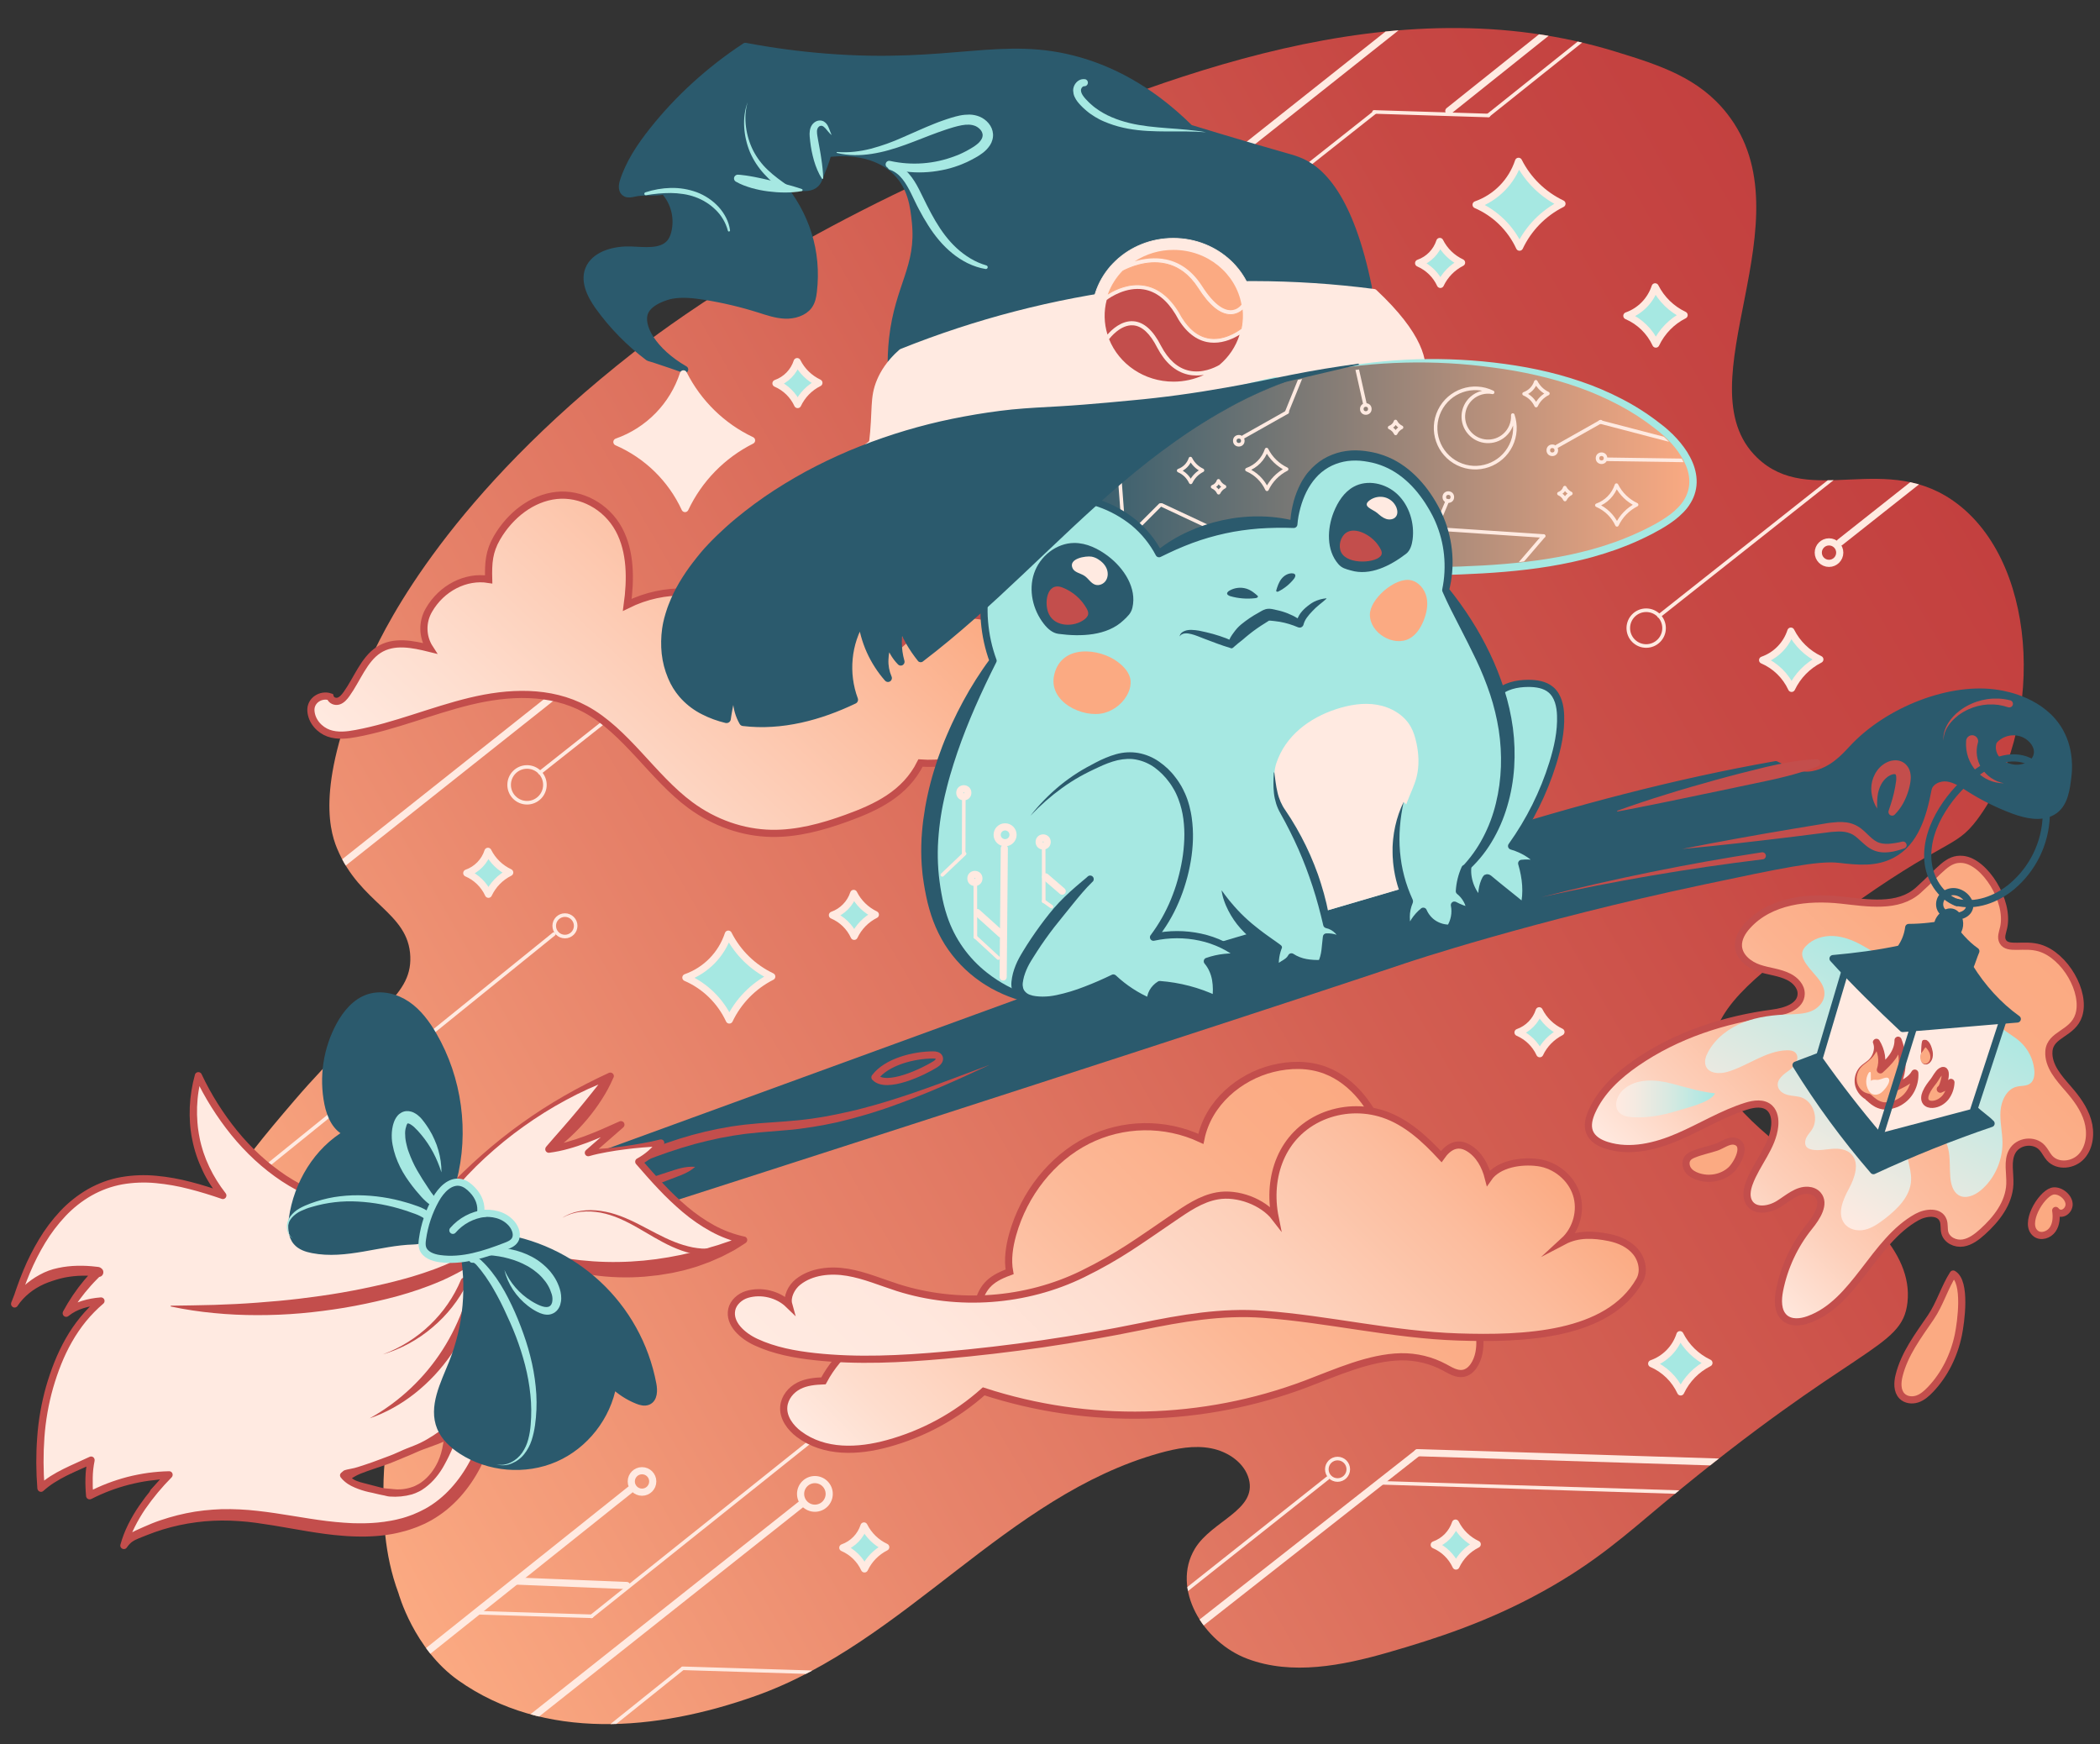 <?xml version="1.0" encoding="utf-8"?>
<!-- Generator: Adobe Illustrator 25.4.1, SVG Export Plug-In . SVG Version: 6.00 Build 0)  -->
<svg version="1.1" id="Layer_1" xmlns="http://www.w3.org/2000/svg" xmlns:xlink="http://www.w3.org/1999/xlink" x="0px" y="0px"
	 viewBox="0 0 2934.7 2437.5" style="enable-background:new 0 0 2934.7 2437.5;" xml:space="preserve">
<rect x="0" y="0" width="2934.7" height="2437.5" fill="#333333" stroke="none"/>
<style type="text/css">
	.st0{fill:url(#SVGID_1_);}
	.st1{clip-path:url(#SVGID_00000116219185248835009720000016143875626743772032_);}
	.st2{fill:none;stroke:#FFEAE1;stroke-width:10;stroke-linecap:round;stroke-linejoin:round;}
	.st3{fill:none;stroke:#FFEAE1;stroke-width:5;stroke-linecap:round;stroke-linejoin:round;}
	.st4{fill:#A6E8E2;stroke:#FFEAE1;stroke-width:10;stroke-linecap:round;stroke-linejoin:round;}
	.st5{fill:url(#SVGID_00000093160632448194883510000003765538880551405718_);stroke:#C34E4C;stroke-width:10;stroke-miterlimit:10;}
	.st6{fill:url(#SVGID_00000018956396711362297460000001090338358541765820_);stroke:#C34E4C;stroke-width:10;stroke-miterlimit:10;}
	.st7{fill:url(#SVGID_00000023962482009387175710000006883048593004186020_);stroke:#C34E4C;stroke-width:10;stroke-miterlimit:10;}
	.st8{fill:#2B5A6D;stroke:#2B5A6D;stroke-width:10;stroke-linecap:round;stroke-linejoin:round;}
	.st9{fill:#C34E4C;}
	.st10{fill:none;stroke:#C34E4C;stroke-width:10;stroke-linecap:round;stroke-linejoin:round;}
	.st11{fill:#FFEAE1;}
	.st12{fill:#A6E8E2;}
	.st13{fill:#2B5A6D;stroke:#A6E8E2;stroke-width:10;stroke-linecap:round;stroke-linejoin:round;}
	.st14{fill:none;stroke:#A6E8E2;stroke-width:10;stroke-linecap:round;stroke-linejoin:round;}
	
		.st15{fill:url(#SVGID_00000165916013886839185870000012787703352889757871_);stroke:#C34E4C;stroke-width:10;stroke-linecap:round;stroke-linejoin:round;}
	.st16{fill:url(#SVGID_00000009562653716334524160000002576507995495082141_);}
	.st17{fill:url(#SVGID_00000062907828497765240700000015146734925807540132_);}
	.st18{fill:#FBAA82;stroke:#C34E4C;stroke-width:10;stroke-linecap:round;stroke-linejoin:round;}
	.st19{fill:#FFEAE1;stroke:#2B5A6D;stroke-width:10;stroke-linecap:round;stroke-linejoin:round;}
	.st20{fill:#FBAA82;}
	.st21{fill:none;stroke:#2B5A6D;stroke-width:10;stroke-linecap:round;stroke-linejoin:round;}
	.st22{fill:#FFEAE1;stroke:#FFEAE1;stroke-width:10;stroke-linecap:round;stroke-linejoin:round;}
	.st23{fill:url(#SVGID_00000080208148316839249890000006131260621096465071_);}
	.st24{fill:#FFEAE1;stroke:#FFEAE1;stroke-linejoin:round;}
	.st25{clip-path:url(#SVGID_00000013160989971965027320000001689814156589873055_);}
	.st26{clip-path:url(#SVGID_00000169517379240703021820000018331539044715954863_);}
	.st27{clip-path:url(#SVGID_00000163781439070372701780000010405260963147503260_);}
	.st28{fill:none;stroke:#FBAA82;stroke-width:1.22;stroke-miterlimit:10;}
	.st29{fill:#A6E8E2;stroke:#2B5A6D;stroke-width:10;stroke-linecap:round;stroke-linejoin:round;}
	.st30{fill:#2B5A6D;}
	.st31{fill:none;stroke:#FFEAE1;stroke-width:10;stroke-miterlimit:10;}
</style>
<g id="bkg">
	
		<linearGradient id="SVGID_1_" gradientUnits="userSpaceOnUse" x1="406.23" y1="439.557" x2="2724.023" y2="1777.745" gradientTransform="matrix(1 0 0 -1 0 2432.249)">
		<stop  offset="0" style="stop-color:#FBAA82"/>
		<stop  offset="0.28" style="stop-color:#E7836A"/>
		<stop  offset="0.59" style="stop-color:#D35F52"/>
		<stop  offset="0.84" style="stop-color:#C74844"/>
		<stop  offset="1" style="stop-color:#C3403F"/>
	</linearGradient>
	<path class="st0" d="M2413.2,158.3c-39.1-49.5-92.8-66.9-155-86c-311.2-96.1-634.9,36.9-886.6,143.9
		C1089.9,336.1,924.1,462,885.2,492.5C629.3,692.6,541.6,869.2,518.7,918.8c-77.1,166.5-59.9,237.3-47.7,266.7
		c32.3,77.7,100.1,89,102.4,151.3c2.1,58.2-56,77.4-161.7,200.6c-86.8,101.2-124.2,152.6-122.4,216.6
		c1.8,63.2,51.4,132.4,114.5,161.2c60.6,27.7,105.8,3.3,132,36.4c20.1,25.3,0.2,47.8,0,131.3c-0.1,33.1,0.2,87.4,21.1,143.4
		c0,0,21.3,77.7,83.6,121.8c119.4,84.4,276.5,71.1,415.6,21.6c209.5-74.5,350-279.4,564.6-339.3c23.3-6.5,48-11.2,71.8-6.6
		s46.6,20.3,52.7,42.8c11.8,43.7-51.9,58.4-75.4,97.5c-33.3,55.5,11.2,130.4,73.4,153.8s132.4,9.6,196.4-8.8
		c68-19.6,140.2-43.1,216.4-85.3c74.2-41,116.8-79.9,168.4-122.9c268.3-223.2,333.7-214.8,341.2-280.7
		c16.6-146.3-300.2-235-270.3-370.1c12.5-56.3,82.4-105.3,176.9-173.6c147.1-106.4,159.4-89.2,190.9-131.3
		c92.3-123.6,88.9-350.5-26.3-440.1c-99.5-77.4-207.5,5.7-281.4-65.7C2349,536.8,2530.3,306.6,2413.2,158.3z"/>
</g>
<g id="bkg_copy">
	<g>
		<defs>
			<path id="SVGID_00000051349911450892784110000007430228726071446432_" d="M2413.2,158.3c-39.1-49.5-92.8-66.9-155-86
				c-311.2-96.1-634.9,36.9-886.6,143.9C1089.9,336.1,924.1,462,885.2,492.5C629.3,692.6,541.6,869.2,518.7,918.8
				c-77.1,166.5-59.9,237.3-47.7,266.7c32.3,77.7,100.1,89,102.4,151.3c2.1,58.2-56,77.4-161.7,200.6
				c-86.8,101.2-124.2,152.6-122.4,216.6c1.8,63.2,51.4,132.4,114.5,161.2c60.6,27.7,105.8,3.3,132,36.4c20.1,25.3,0.2,47.8,0,131.3
				c-0.1,33.1,0.2,87.4,21.1,143.4c0,0,21.3,77.7,83.6,121.8c119.4,84.4,276.5,71.1,415.6,21.6c209.5-74.5,350-279.4,564.6-339.3
				c23.3-6.5,48-11.2,71.8-6.6s46.6,20.3,52.7,42.8c11.8,43.7-51.9,58.4-75.4,97.5c-33.3,55.5,11.2,130.4,73.4,153.8
				s132.4,9.6,196.4-8.8c68-19.6,140.2-43.1,216.4-85.3c74.2-41,116.8-79.9,168.4-122.9c268.3-223.2,333.7-214.8,341.2-280.7
				c16.6-146.3-300.2-235-270.3-370.1c12.5-56.3,82.4-105.3,176.9-173.6c147.1-106.4,159.4-89.2,190.9-131.3
				c92.3-123.6,88.9-350.5-26.3-440.1c-99.5-77.4-207.5,5.7-281.4-65.7C2349,536.8,2530.3,306.6,2413.2,158.3z"/>
		</defs>
		<clipPath id="SVGID_00000066505426585780270950000008297353162193464456_">
			<use xlink:href="#SVGID_00000051349911450892784110000007430228726071446432_"  style="overflow:visible;"/>
		</clipPath>
		<g style="clip-path:url(#SVGID_00000066505426585780270950000008297353162193464456_);">
			<g id="circuits">
				<line class="st2" x1="558.8" y1="2338.5" x2="880.8" y2="2081.5"/>
				<line class="st2" x1="680" y1="2450.4" x2="1119" y2="2102.4"/>
				<line class="st3" x1="828" y1="2432.4" x2="953.8" y2="2331.5"/>
				<line class="st2" x1="1616.8" y1="2316.2" x2="1981.2" y2="2030"/>
				<line class="st3" x1="826.4" y1="2258.7" x2="1637.8" y2="1610.5"/>
				<line class="st3" x1="666.8" y1="2253.5" x2="826.8" y2="2258.5"/>
				<line class="st3" x1="954.2" y1="2331.2" x2="1191.8" y2="2338.5"/>
				<line class="st2" x1="721.5" y1="2209.3" x2="875.8" y2="2215.5"/>
				<line class="st3" x1="1416.6" y1="2413.2" x2="1855.6" y2="2065.2"/>
				<line class="st3" x1="1930.1" y1="2072" x2="2391.1" y2="2086.4"/>
				<line class="st2" x1="1981.1" y1="2029.9" x2="2442.1" y2="2044.3"/>
				<line class="st2" x1="120.9" y1="1490.5" x2="2108" y2="-85.8"/>
				<line class="st3" x1="2080.1" y1="160.9" x2="2891.5" y2="-487.2"/>
				<line class="st3" x1="1920.2" y1="156.4" x2="2080.2" y2="161.4"/>
				<line class="st3" x1="754.5" y1="1079.7" x2="1921.2" y2="157"/>
				<line class="st2" x1="2024.7" y1="155" x2="2836.1" y2="-493.1"/>
				<circle class="st2" cx="897.2" cy="2070.1" r="15"/>
				<circle class="st2" cx="1138.8" cy="2087.5" r="20"/>
				<circle class="st3" cx="1869.2" cy="2053.1" r="15"/>
				<circle class="st3" cx="736.5" cy="1096.7" r="25"/>
				<line class="st3" x1="294" y1="1693.2" x2="774" y2="1305.2"/>
				<circle class="st3" cx="789.5" cy="1293.7" r="15"/>
				<line class="st3" x1="2318.5" y1="860.7" x2="3485.2" y2="-62"/>
				<circle class="st3" cx="2300.5" cy="877.7" r="25"/>
				<line class="st2" x1="2571.5" y1="757.7" x2="3738.2" y2="-165"/>
				<circle class="st2" cx="2556" cy="772.2" r="15"/>
				<path class="st4" d="M2123.5,345.4c-12.3-26.6-33.9-47.7-60.7-59.3c28.1-9.9,50-32.4,59.3-60.7c13.1,26,34.5,46.8,60.7,59.3
					C2156.8,297.7,2135.9,319.1,2123.5,345.4L2123.5,345.4z"/>
				<path class="st4" d="M2151.8,1472.4c-6.1-13.3-16.9-23.8-30.4-29.7c14.1-5,25-16.2,29.6-30.3c6.5,13,17.2,23.4,30.4,29.6
					C2168.5,1448.6,2158,1459.2,2151.8,1472.4z"/>
				<path class="st4" d="M2314,480.8c-8.2-17.7-22.6-31.8-40.5-39.5c18.7-6.6,33.3-21.6,39.5-40.5c8.7,17.3,23,31.2,40.5,39.5
					C2336.2,449,2322.3,463.3,2314,480.8z"/>
				<path class="st4" d="M1114.7,565.3c-6.1-13.3-16.9-23.8-30.3-29.6c14.1-5,25-16.2,29.6-30.4c6.5,13,17.2,23.4,30.4,29.7
					C1131.3,541.5,1120.9,552.2,1114.7,565.3z"/>
				<path class="st4" d="M1208.1,2192.3c-6.1-13.3-16.9-23.8-30.3-29.6c14.1-5,25-16.2,29.6-30.4c6.5,13,17.2,23.4,30.4,29.6
					C1224.8,2168.5,1214.3,2179.1,1208.1,2192.3z"/>
				<path class="st4" d="M2503.7,961.9c-8.2-17.7-22.6-31.8-40.5-39.5c18.8-6.6,33.4-21.6,39.5-40.5c8.7,17.3,23,31.2,40.5,39.5
					C2525.9,930.2,2512,944.4,2503.7,961.9z"/>
				<path class="st4" d="M2348.7,1945c-8.2-17.7-22.6-31.8-40.5-39.5c18.8-6.6,33.4-21.6,39.5-40.5c8.7,17.3,23,31.2,40.5,39.5
					C2370.9,1913.2,2357,1927.4,2348.7,1945z"/>
				<path class="st4" d="M2034.7,2188.3c-6.1-13.3-16.9-23.8-30.4-29.6c14.1-5,25-16.2,29.7-30.4c6.5,13,17.2,23.4,30.4,29.6
					C2051.3,2164.4,2040.9,2175.1,2034.7,2188.3L2034.7,2188.3z"/>
				<path class="st4" d="M682.6,1249.6c-6.1-13.3-16.9-23.8-30.3-29.6c14.1-5,25-16.2,29.6-30.4c6.5,13,17.2,23.4,30.4,29.6
					C699.3,1225.7,688.8,1236.4,682.6,1249.6L682.6,1249.6z"/>
				<path class="st4" d="M1019.2,1425.3c-12.3-26.5-33.9-47.7-60.7-59.3c28.1-9.9,50-32.4,59.3-60.7c13.1,26,34.5,46.8,60.7,59.3
					C1052.6,1377.7,1031.7,1399.1,1019.2,1425.3L1019.2,1425.3z"/>
				<path class="st4" d="M1193.7,1308.4c-6.1-13.3-16.9-23.8-30.4-29.6c14.1-5,25-16.2,29.7-30.4c6.5,13,17.2,23.4,30.3,29.7
					C1210.4,1284.6,1199.9,1295.3,1193.7,1308.4z"/>
				<path class="st4" d="M2012.9,397.4c-6.1-13.3-16.9-23.8-30.4-29.7c14.1-4.9,25-16.2,29.6-30.3c6.5,13,17.2,23.4,30.4,29.6
					C2029.5,373.6,2019.1,384.3,2012.9,397.4z"/>
			</g>
		</g>
	</g>
</g>
<g id="clouds">
	
		<linearGradient id="SVGID_00000067933265283369144110000015090749910819999415_" gradientUnits="userSpaceOnUse" x1="601.822" y1="1240.637" x2="1145.052" y2="1783.867" gradientTransform="matrix(0.99 -3.000000e-02 -3.000000e-02 -1 130.742 2511.22)">
		<stop  offset="0" style="stop-color:#FFEAE1"/>
		<stop  offset="0.24" style="stop-color:#FEDECF"/>
		<stop  offset="0.71" style="stop-color:#FCBFA2"/>
		<stop  offset="1" style="stop-color:#FBAA82"/>
	</linearGradient>
	
		<path style="fill:url(#SVGID_00000067933265283369144110000015090749910819999415_);stroke:#C34E4C;stroke-width:10;stroke-miterlimit:10;" d="
		M461.3,973.7c1.5,5.2,7.3,7.4,11.9,5.9s8.1-5.6,11.1-9.8c14.9-20.8,24.3-48.3,44.8-61.6c21.2-13.7,47.6-8.1,71.5-2.2
		c-10.5-16.2-10.9-36.9-1.2-53.5c17.7-30.8,51.5-48.1,83.5-42.9c-0.6-23.2,0.5-38.9,11.6-58.1c18.7-32.1,49.4-55.6,83.1-59.2
		s69.4,14.5,87.3,47.6c16.7,30.9,16.6,69.7,11.7,105.3c52.4-26,110.5-22.7,163.8,2c29.5,13.7,57.5,36.5,70.6,69.7
		c21-25.9,53.7-42.8,84.7-45.2c23.4-1.8,49.4,5.6,63.4,27.4c24.2-21.7,56.3-38.4,87.2-39.8c20.7-1,42,3.2,60.1,15.1
		s32.4,32.2,36.2,55.6c4,25-4.3,50.8-17.4,71.1c-30.9,48-86.6,69-138.8,65.1c-21.5,43.2-62.1,62.1-103.5,77.1
		c-33.9,12.3-69,21.8-104.7,21.2c-40-0.7-79.8-14.6-113.5-39.5c-52.7-38.9-89.8-103.3-146.5-134c-49.7-26.9-107.7-24-161.2-11.1
		s-105.1,35-159.1,45c-12.8,2.4-26.2,4-38.6-0.4c-12.4-4.4-23.8-16.3-24.8-31.2S448.9,969.4,461.3,973.7z"/>
	
		<linearGradient id="SVGID_00000064316961009937890480000002300350856948742801_" gradientUnits="userSpaceOnUse" x1="1310.385" y1="233.501" x2="1939.764" y2="862.879" gradientTransform="matrix(1 0 0 -1 0 2432.249)">
		<stop  offset="0" style="stop-color:#FFEAE1"/>
		<stop  offset="0.12" style="stop-color:#FEDDCD"/>
		<stop  offset="0.37" style="stop-color:#FDC7AD"/>
		<stop  offset="0.6" style="stop-color:#FCB795"/>
		<stop  offset="0.82" style="stop-color:#FBAD87"/>
		<stop  offset="1" style="stop-color:#FBAA82"/>
	</linearGradient>
	
		<path style="fill:url(#SVGID_00000064316961009937890480000002300350856948742801_);stroke:#C34E4C;stroke-width:10;stroke-miterlimit:10;" d="
		M1410.9,1777.2c-3.2-17.3-0.4-35.4,4.3-52.3c16-57.1,54.9-105.9,104.3-131c49.7-25.1,108.2-26,158.7-2.5
		c10.3-50.6,54.1-86.8,100.3-98.3c24.3-6,50.3-6.4,73.9,2.6c38.8,14.7,67.2,53,81.8,95.1s17.2,87.8,18.1,132.8
		c19-3.7,36.3,19.8,40.3,40.6s-2.3,42-9.3,61.7c15-18.9,42.3-16.5,61.1-2.2s27.2,42.1,22.4,66.7c-2.6,13.1-10.2,26.7-22.2,28.7
		c-9,1.5-17.6-4-25.8-8.4c-18.7-10.1-39.7-15.1-61-14.8c-44.5,0.9-90.5,22-132.6,37.9c-144.3,54.5-304.2,58.1-450.5,10.4
		c-38.4,34.3-84.3,59.3-134,72.9c-41.6,11.5-88.8,13.5-124.2-13.1c-11.8-8.9-22.5-22.8-21.2-38.4c1.1-12.9,10.2-23.6,20.9-29.1
		s22.8-6.5,34.6-7c21.3-40,59-69.5,98.7-85.4c39.9-16,84.3-16.2,124.4-0.8c-2.1,3.1-7,1.7-8.8-1.6s-1.2-7.5-0.4-11.3
		C1371.1,1798.7,1382.8,1787.4,1410.9,1777.2z"/>
	
		<linearGradient id="SVGID_00000129169675445417646330000011869523263361116835_" gradientUnits="userSpaceOnUse" x1="1320.204" y1="285.826" x2="2005.09" y2="970.712" gradientTransform="matrix(1 0 0 -1 0 2432.249)">
		<stop  offset="0" style="stop-color:#FFEAE1"/>
		<stop  offset="0.2" style="stop-color:#FFE7DD"/>
		<stop  offset="0.41" style="stop-color:#FEDED0"/>
		<stop  offset="0.62" style="stop-color:#FDD0BA"/>
		<stop  offset="0.84" style="stop-color:#FCBC9D"/>
		<stop  offset="1" style="stop-color:#FBAA82"/>
	</linearGradient>
	
		<path style="fill:url(#SVGID_00000129169675445417646330000011869523263361116835_);stroke:#C34E4C;stroke-width:10;stroke-miterlimit:10;" d="
		M1513,1780.2c-79.2,38.8-174.2,45.8-258.5,19c-23.2-7.4-45.8-17.2-69.9-21.3s-50.8-1.5-69.6,13.6c-8.9,7.1-15.8,20.6-12.8,31.4
		c-14.8-14.4-38-20.1-58.1-14.2c-10,2.9-19.4,11.2-21.5,21.2c-4.2,19.7,14.9,36.7,33.6,45.4c25.7,12,54.2,17.3,82.6,20.4
		c59.8,6.5,120.2,3.4,180.2-1.9c92.4-8.1,184.3-21.5,275.2-40.1c57.1-11.7,113.1-21.5,171.3-17.2c91.1,6.7,180.6,28.7,272,31.7
		s209.4-1.3,253.7-79c7-12.3,3.9-28.5-5.1-39.6s-22.9-17.4-37.1-20.3c-22.1-4.5-43.9-5.5-63.7,4.9c17.9-16.4,25-43,17.6-65.7
		s-29-40.6-53.3-43.9s-55.9,1.8-69.6,21.6c-4.2-16.7-12.9-33.3-28.1-42.2s-27.8-2-37.8,12.2c-22.8-24.6-48.5-48.5-80.7-59.3
		c-28.1-9.3-58.6-8-85.8,3.6c-56.8,24.7-77.1,84.2-65.6,141c-17-22.2-52.6-35.4-80.6-30.5c-23.2,4-43,18-62.3,31.1
		C1592.2,1734,1564,1755.2,1513,1780.2z"/>
</g>
<g id="broom">
	<path class="st8" d="M2878.6,1022.4c-23.8-42.6-75.6-51.6-85.4-53.2c-66.1-11.4-154.9,23.1-204.8,77.2
		c-10.4,11.2-27.7,30.8-54.7,36c-19.4,3.7-34.5-4.9-52.1-13.9c-282.6,49.7-553.8,148.4-823.3,246.7l-852.8,311l27.9,81.7
		c670.2-215.2,977.9-316,1130.2-367.1c0,0,174.7-58.6,417-109.8c106.5-22.5,159.8-33.8,189.5-30.3c26.7,3.1,51.1,5.5,74-6.6
		c32.5-17.1,43.4-55.2,50.3-91.2c2.2-11.2,15.5-17.3,26.9-15.8s21.2,8.3,30.8,14.5c19.3,12.2,39.8,22.4,61.2,30.4
		c17.8,6.6,38.4,11.4,54.9,2.2c17.4-9.8,19.6-33.4,21.5-48.8C2890.7,1077.7,2893.7,1049.4,2878.6,1022.4z M2847.1,1053.9
		c-2.4,14.3-19.7,21.5-34,19.3c-8.9-1.4-17.6-5.6-23.2-12.6s-7.6-17.2-3.9-25.4c10.9-12.6,28.9-16.3,43.9-9
		C2840.3,1031.4,2849,1042.4,2847.1,1053.9L2847.1,1053.9z"/>
	<path class="st9" d="M811.1,1651.6c21.9-12,44.4-23.1,67.3-33.4c23-10.2,46.5-19.2,70.5-26.8c24.1-7.6,48.7-13.4,73.6-17.4
		c3.1-0.5,6.3-0.9,9.4-1.3s6.3-0.9,9.4-1.2c6.3-0.7,12.6-1.3,18.8-1.8c12.5-1,25-1.7,37.3-2.7c6.2-0.5,12.3-1,18.4-1.6
		s12.2-1.4,18.3-2.2l9.1-1.4l4.6-0.7c1.5-0.2,3.1-0.5,4.6-0.8l9.1-1.7c3-0.6,6.1-1.1,9.1-1.8c12.1-2.5,24.2-5.2,36.1-8.4
		c6-1.6,12-3.2,17.9-4.9l8.9-2.6c3-0.9,5.9-1.8,8.9-2.7c47.4-14.6,93.9-32.8,140.6-50.3c-45.1,21.2-90.7,41.7-137.9,58.3
		c-3,1-5.9,2.1-8.9,3.1l-8.9,2.9c-5.9,2-12,3.8-18,5.6c-12,3.6-24.2,6.8-36.4,9.7c-3.1,0.8-6.1,1.4-9.2,2l-9.2,1.9
		c-1.5,0.3-3.1,0.6-4.6,0.9l-4.7,0.8l-9.3,1.6c-6.2,0.9-12.5,1.8-18.7,2.7s-12.5,1.4-18.8,1.9c-12.5,1.1-24.9,2-37.2,3.1
		c-6.2,0.6-12.3,1.2-18.4,1.9c-3,0.3-6.1,0.9-9.1,1.3s-6.1,0.8-9.1,1.3c-24.3,4-48.2,9.7-71.8,17c-23.5,7.3-46.7,15.9-69.5,25.5
		s-45.3,20.1-67.6,31l0,0c-2.5,1.3-5.5,0.3-6.7-2.2C807.7,1655.8,808.6,1652.8,811.1,1651.6L811.1,1651.6z"/>
	<path class="st9" d="M826.8,1679.7c11.5-5.7,23.1-10.8,34.9-15.7s23.7-9.5,35.7-13.9c6-2.2,12-4.3,18-6.4c6-2.1,12.1-4.1,18.2-6
		l9.1-2.9c3-0.9,6.1-1.9,9.2-2.6c6.2-1.4,12.7-2.3,19.6-1.7c-2.5,2.2-5.2,4.2-8.1,5.9c-2.8,1.6-5.6,3.1-8.6,4.4
		c-2.9,1.3-5.9,2.4-8.8,3.5l-8.9,3.4l-17.8,6.8c-5.9,2.3-11.8,4.5-17.7,6.9l-35.4,13.8c-11.8,4.6-23.6,9.3-35.5,13.7
		c-2.5,1.1-5.5-0.1-6.6-2.6C823.1,1683.8,824.2,1680.8,826.8,1679.7L826.8,1679.7z"/>
	<path class="st9" d="M2260.1,1132.9c11.3-4.1,22.6-8,34-11.8l17.1-5.6l17.2-5.4c22.9-7.2,46-13.8,69.1-20.2s46.4-12.3,69.7-18
		c5.8-1.4,11.7-2.7,17.6-3.9s11.8-2.3,17.7-3.3c11.9-2,23.9-3.3,36-3.8c2.8-0.1,5.2,2.1,5.3,4.9c0.1,2.1-1.2,4.1-3.1,4.9l0,0
		c-5.6,2.3-11.3,4.3-17,6.2s-11.5,3.6-17.2,5.2s-11.6,3.1-17.4,4.5s-11.6,2.8-17.5,4l-70.2,14.8c-23.4,4.9-46.8,9.8-70.3,14.6
		l-17.6,3.6l-17.6,3.5c-5.9,1.2-11.8,2.3-17.7,3.5c-2.9,0.6-5.9,1.2-8.8,1.7l-8.9,1.6c-0.3,0.1-0.6-0.1-0.6-0.4
		C2259.8,1133.3,2259.9,1133,2260.1,1132.9z"/>
	<path class="st9" d="M2623.3,1129.8c-3.5-5.4-5.9-11.4-7.2-17.7c-1.5-6.7-1.4-13.7,0.2-20.4c0.9-3.5,2.2-6.9,3.9-10.1
		c1.8-3.3,4-6.4,6.6-9.1c0.6-0.7,1.4-1.3,2.1-2s1.5-1.2,2.3-1.8s1.6-1.2,2.4-1.7s1.7-1,2.7-1.5c4-2.1,8.6-3.2,13.1-3.1
		c2.7,0.1,5.4,0.6,7.9,1.7c2.7,1.2,5.2,2.9,7.1,5.2c1.8,2.1,3.3,4.5,4.2,7.1c0.8,2.2,1.3,4.5,1.5,6.9c0.2,2,0.2,4.1,0,6.1
		c-0.1,0.9-0.2,1.9-0.3,2.8s-0.3,1.8-0.4,2.6c-0.6,3.3-1.3,6.5-2.3,9.7c-1.9,6.3-4.4,12.4-7.6,18.2c-3.2,5.7-7.1,11-11.7,15.6
		c-2,2-5.3,1.9-7.3-0.1c-1.3-1.4-1.8-3.4-1.2-5.2v-0.1l2.8-8.4c0.9-2.7,1.7-5.5,2.5-8.2s1.5-5.5,2.1-8.2s1.2-5.4,1.7-8.2
		s0.9-5.5,1.3-8.2c0.1-0.7,0.2-1.3,0.2-1.9s0.1-1.2,0.1-1.7c0-1,0-2-0.1-3c-0.1-0.7-0.2-1.3-0.4-2c-0.1-0.5-0.2-0.7-0.3-0.7
		s0-0.2-0.1-0.2c-0.3-0.2-0.6-0.3-0.9-0.4c-1.5-0.2-3.1,0-4.6,0.6c-0.5,0.2-0.9,0.3-1.4,0.6c-0.5,0.2-0.9,0.5-1.4,0.7l-1.4,0.8
		c-0.4,0.3-0.9,0.6-1.4,0.9c-3.9,2.9-7.1,6.7-9.3,11c-2.5,4.8-4.1,10.1-4.8,15.5C2623.2,1117.7,2623,1123.8,2623.3,1129.8z"/>
	<path class="st9" d="M2660.9,1185.6c-3.2,1.1-6.4,2.1-9.8,3c-3.4,1-7,1.7-10.5,2.1c-3.8,0.5-7.6,0.6-11.3,0.2
		c-4-0.4-7.9-1.4-11.6-3c-3.5-1.6-6.9-3.7-9.9-6.2c-2.9-2.3-5.4-4.7-7.9-6.9s-4.7-4.4-7-6.1c-2.2-1.7-4.5-3.1-7.1-4.1
		c-2.6-1-5.3-1.8-8-2.2c-2.9-0.4-5.9-0.6-8.9-0.5c-6.4,0.2-12.8,0.8-19.1,1.8l-39.7,5l-39.8,4.8l-39.8,4.6
		c-26.5,2.9-53.1,5.8-79.7,8.2c26.2-5.3,52.4-10.1,78.7-14.9l39.4-7l39.5-6.7l39.5-6.5c6.8-1.3,13.7-2.1,20.6-2.5
		c3.7-0.2,7.4,0,11.1,0.4c7.8,0.9,15.3,4,21.5,8.9c2.8,2.2,5.5,4.6,8,7.1c2.4,2.3,4.7,4.6,7,6.5c2.1,1.8,4.4,3.4,6.9,4.7
		c4.6,2.4,10.3,3.1,16.3,2.8c6.3-0.5,12.6-1.5,18.8-3c2.7-0.7,5.4,0.8,6.1,3.5C2665.2,1182,2663.6,1184.8,2660.9,1185.6
		L2660.9,1185.6z"/>
	<path class="st9" d="M2716,1035c-0.2-2.5-0.2-5,0.1-7.5c0.3-2.5,0.9-5,1.8-7.4c0.8-2.4,1.9-4.8,3.1-7c1.2-2.2,2.6-4.4,4.1-6.4
		c1.5-2.1,3.2-4,4.9-5.9c0.9-0.9,1.8-1.8,2.7-2.7l1.4-1.3c0.5-0.4,1-0.8,1.5-1.2c3.9-3.4,8.1-6.3,12.6-8.8
		c9.1-5.1,19.1-8.4,29.4-9.9c5.2-0.7,10.5-0.9,15.8-0.7c5.3,0.3,10.6,1.1,15.8,2.4c2.7,0.7,4.3,3.4,3.7,6.1
		c-0.7,2.7-3.4,4.3-6.1,3.7l0,0l-0.4-0.1h-0.1c-4.4-1.5-9-2.6-13.6-3.3c-4.7-0.6-9.5-0.8-14.2-0.6c-9.6,0.5-19.1,2.9-27.9,6.9
		c-4.4,2-8.7,4.5-12.6,7.3c-0.5,0.4-1,0.7-1.5,1.1l-1.4,1.2c-0.9,0.8-1.9,1.5-2.8,2.3c-1.8,1.6-3.6,3.4-5.2,5.2
		c-1.6,1.8-3.1,3.8-4.5,5.8c-1.4,2-2.6,4.2-3.6,6.4C2717,1025.1,2716,1030.1,2716,1035z"/>
	<path class="st9" d="M2764,1038.1c-3.3,11.7-1.6,24.3,4.8,34.7c7.1,11.3,18.5,19.2,31.6,21.7c-14.5,0-28.4-6-38.2-16.6
		c-5.2-5.6-9.1-12.2-11.6-19.3c-2.6-7.4-3.6-15.4-3-23.2v-0.3c0.4-4.6,4.4-8.1,9.1-7.7c4.6,0.4,8.1,4.4,7.7,9.1
		C2764.3,1036.9,2764.2,1037.5,2764,1038.1z"/>
	<path class="st10" d="M1304,1474.1c3.3,0,7.3,0.6,8.6,3.7c1.5,3.7-2.2,7.3-5.6,9.4c-16.7,10.5-68.3,35.3-84.3,18.2
		C1239.3,1483.3,1277.8,1474.1,1304,1474.1z"/>
	<path class="st9" d="M2154,1253.6c101.5-25.8,204.1-46.7,307.9-62.6c2.7-0.5,5.3,1.3,5.8,4c0.5,2.7-1.3,5.3-4,5.8
		c-0.1,0-0.2,0-0.3,0h-0.2C2359.6,1213.4,2256.5,1231,2154,1253.6z"/>
	<path class="st11" d="M626.8,1665.6c62.1-70.3,139.4-125.6,225.9-161.8c-23.1,38.2-52,72.7-85.5,102.2
		c33.8-4.3,69.5-20.4,100.6-34.5l-44.8,39.1l100.2-13.6c-8,10.9-18.4,19.8-30.3,26.3c40.6,47,85.6,96.6,146.4,109.3
		c-85.9,44.9-189.9,53.9-282.3,24.5"/>
	<path class="st9" d="M623,1662.3c16.3-17,33.2-33.4,50.8-48.9c4.5-3.8,8.9-7.6,13.4-11.5l13.6-11.1l13.9-10.8
		c4.7-3.5,9.5-6.9,14.2-10.4c19.1-13.7,38.8-26.4,59.2-38.1c20.3-11.7,41.3-22.4,62.7-32.3c2.5-1.1,5.4-0.1,6.6,2.4
		c0.7,1.4,0.6,3.1-0.2,4.5l-0.2,0.3l0,0c-4.5,10.4-9.9,20.5-16.1,30c-12.3,19.2-27,36.7-43.7,52.2c-8.3,7.8-17.2,14.8-26.7,21.1l0,0
		l-3.9-8.7c8.6-1.1,17.1-2.9,25.4-5.2c8.4-2.3,16.7-5.1,24.9-8.1c16.5-6.1,32.6-13.4,48.8-20.7c2.5-1.1,5.5,0,6.6,2.5
		c0.9,2,0.4,4.4-1.3,5.9l-44.8,39.1l0,0l-4-8.7c8.5,0.1,16.9-0.4,25.3-1.2s16.8-1.8,25.1-3s16.7-2.5,25-4s16.6-3.2,24.8-5.3l0,0
		c2.5-0.7,5.1,0.8,5.8,3.4c0.4,1.4,0.1,2.9-0.8,4l-0.4,0.5c-8.5,11.5-19.4,20.9-31.9,27.7l1.4-7.7c10.1,11.7,20.3,23.3,30.9,34.5
		c10.5,11.2,21.6,21.8,33.3,31.7c11.6,9.8,24.1,18.5,37.4,25.8c13.2,7.2,27.4,12.5,42.1,15.7l0,0c2.7,0.4,4.5,3,4,5.6
		c-0.2,1.3-1,2.5-2.1,3.3l-0.6,0.4c-5.2,3.4-10.4,6.7-15.7,9.9c-5.5,2.9-10.9,5.8-16.5,8.6c-5.7,2.6-11.3,5-17.1,7.5
		c-5.8,2.2-11.7,4.3-17.5,6.4c-6,1.8-11.9,3.6-18,5.2c-6,1.5-12.2,2.8-18.2,4.1c-6.2,1-12.3,2.1-18.5,3l-18.6,2
		c-24.9,2-49.9,1.2-74.5-2.4c-24.6-3.5-48.6-10-71.5-19.6c-2.6-0.9-3.9-3.8-3-6.4c0.9-2.4,3.5-3.8,6-3.1l0,0
		c23.2,5.1,46.8,8.5,70.5,10.1c23.5,1.6,47.1,1.2,70.6-1l17.5-2c5.8-1,11.6-1.8,17.4-2.7c5.8-1.1,11.5-2.3,17.3-3.3
		c5.7-1.4,11.5-2.7,17.2-4c5.7-1.5,11.4-3.1,17.1-4.5c5.6-1.8,11.3-3.5,17-5.1c5.6-1.9,11.2-3.8,16.9-5.7c5.6-2.1,11.2-4.1,16.9-6.1
		l1.3,9.3l0,0c-15.7-3.3-30.8-9-44.8-16.7c-13.9-7.6-27-16.7-39.1-26.9c-12-10.2-23.4-21-34.1-32.4c-10.8-11.3-21-23.1-31.2-34.8
		c-1.8-2.1-1.6-5.2,0.5-7.1c0.3-0.2,0.6-0.4,0.9-0.6c11.2-6.1,21-14.6,28.6-24.8l4.7,7.9l0,0c-8.5,0.1-16.9,0.8-25.3,1.4
		s-16.8,1.7-25.1,2.7s-16.7,2.3-25,3.8s-16.6,3.2-24.8,5.6c-2.6,0.7-5.2-0.7-6-3.3c-0.5-1.8,0-3.7,1.5-5l0.5-0.5l0,0l44.8-39.1
		l5.3,8.3c-16.2,7.3-32.5,14.7-49.4,21c-8.4,3.1-17,6-25.8,8.4c-8.8,2.5-17.7,4.3-26.8,5.5c-2.7,0.3-5.2-1.7-5.5-4.5
		c-0.1-1.3,0.2-2.5,1-3.5l0.5-0.7l0,0c7.2-8.5,14.5-16.7,21.7-24.9s14.3-16.5,21.3-24.9s13.9-16.8,20.7-25.4s13.6-17.2,20.7-25.8
		l0,0l6.2,7.2c-21.7,8.2-42.9,17.8-63.3,28.9c-20.5,11-40.2,23.4-59.1,36.9c-4.7,3.4-9.3,6.9-14,10.3l-13.7,10.8l-13.3,11.2
		c-4.3,3.9-8.7,7.7-13,11.6c-17.1,15.7-33,32.7-47.7,50.7c-1.7,2.1-4.9,2.5-7,0.7s-2.5-4.9-0.7-7l0,0L623,1662.3z"/>
	<path class="st10" d="M98,2053.8c111.5-67.3,237.9-106.1,368-113c-49.4,10.5-122.9,33.8-193.8,89.7c-20.8,16.4-40.1,34.6-57.7,54.4
		"/>
	<path class="st11" d="M682.3,1806.1l-104.6-120.8c-23.7,2.8-103.3,12.4-180.7-38.7c-52.8-34.8-92.9-86.8-120-143.8
		c-5,18.3-13.8,60.5,2.2,108.9c7.1,21.4,18,41.3,32.3,58.7c-55.8-19.3-117.6-34.8-171.8-11.4c-59.8,25.8-94.6,88.9-114.7,150.9
		l-4.7,12c11.4-18.8,30.4-32.3,51.2-39.4s43.3-8.1,65.2-5.5c1.1,0.1,1.9,1.6,0.8,1.3s-2.1,0.6-3,1.4c-16.4,16.5-30.5,35.2-41.9,55.4
		c13.1-10.9,31.3-15.3,48.3-16.7c-36.6,31.2-57.5,72.2-71.1,118.3s-16.3,94.9-12.6,142.9c19.8-18,45.7-27.3,70-38.6
		c-3.3,15.1-3.5,33.8-1.9,49.2c34.3-17.7,72.2-27.5,110.9-28.5c-26.5,27.1-53.2,61.5-63.1,98.1c7.8-11.8,14.3-13.1,27.3-18.8
		c36.1-15.7,75.1-23.8,114.5-23.8c47.8,0,94.7,11.9,142.1,17.9s98,5.5,140-17.4c50.4-27.4,80.3-83.4,90.2-139.9
		S689.6,1863,682.3,1806.1z M616.5,2044.8c-8.2,16.1-21,30.5-37.8,37.2s-35.6,4.8-52.9,0.1c-12.1-3.2-39.1-7.6-43-20.1
		c25.6-10.8,52.9-17.8,78.5-29.4c12.1-5.5,68.7-26.2,71.7-39.2C628.9,2010.9,624.7,2028.7,616.5,2044.8L616.5,2044.8z"/>
	<path class="st9" d="M677.7,1808.2l-103.9-119.6l4.4,1.7c-7.9,1-15.9,1.7-23.9,2.2s-16,0.6-24.1,0.3c-16.1-0.4-32.1-2.3-47.8-5.5
		c-31.6-6.5-61.7-18.9-88.6-36.7c-26.8-17.7-50.4-39.9-70.6-64.7c-20.1-24.9-37.2-52.1-50.8-81l9.3-0.8l0,0
		c-1.8,7-3.3,14.1-4.3,21.2c-1.1,7.1-1.7,14.3-2,21.5c-0.2,7.2-0.1,14.4,0.5,21.6l0.5,5.4c0.1,0.9,0.2,1.8,0.3,2.7l0.4,2.7l0.8,5.3
		l1,5.3l0.5,2.6c0.2,0.9,0.4,1.8,0.6,2.6l1.3,5.2c0.4,1.8,1,3.4,1.5,5.2s1,3.4,1.6,5.2c2.3,6.8,5,13.5,8.1,20
		c6.2,13,13.9,25.3,22.8,36.7l0.1,0.2c1.7,2.2,1.2,5.3-1,7c-1.3,1-3.1,1.3-4.6,0.7l0,0c-15.1-5.2-30.2-9.9-45.6-13.8
		c-15.2-4-30.8-6.7-46.5-8.2c-15.5-1.5-31.2-0.9-46.5,1.7c-7.6,1.4-15.1,3.4-22.3,6c-7.3,2.7-14.3,5.9-21,9.7
		c-13.5,7.7-25.7,17.4-36.4,28.7c-10.7,11.4-20.2,23.9-28.3,37.3c-8.2,13.5-15.3,27.6-21.4,42.1c-3.1,7.3-5.9,14.7-8.6,22.1l-2,5.6
		c-0.7,1.9-1.2,3.9-2,5.8l-4.4,11.3l0,0l-8.8-4.4c4.5-8.1,10.2-15.4,17-21.7c3.3-3.2,6.9-6.1,10.7-8.8c3.7-2.7,7.7-5.1,11.7-7.3
		c8.1-4.5,16.8-7.7,25.8-9.5c4.5-1,9-1.7,13.5-2.2c4.5-0.5,9-0.8,13.6-0.9c9-0.2,17.9,0.3,26.8,1.4l1.7,0.2h0.4l0.4,0.1
		c0.3,0.1,0.7,0.1,1,0.2c1.2,0.4,2.4,1,3.3,1.9c0.2,0.2,0.5,0.5,0.7,0.7c0.1,0.1,0.2,0.3,0.4,0.4s0.2,0.4,0.4,0.6
		c0.1,0.2,0.3,0.5,0.4,0.7c0.1,0.3,0.3,0.7,0.4,1c0.1,0.2,0.1,0.4,0.1,0.6c0.1,0.3,0.1,0.5,0.1,0.8c0,0.8,0,1.6-0.2,2.3
		c-0.3,1.1-0.9,2-1.6,2.8c-0.4,0.4-0.8,0.7-1.3,1c-0.3,0.2-0.7,0.4-1.1,0.5c-0.3,0.1-0.7,0.2-1,0.3c-0.3,0.1-0.5,0.1-0.8,0.1
		c-0.4,0-0.8,0-1.1,0c-0.1,0-0.3,0-0.4,0l-0.3-0.1l-0.6-0.1c0.2,0,0.3,0.1,0.5,0.1c0.6,0.1,1.3,0,1.9-0.1c0.3-0.1,0.6-0.2,0.9-0.4
		c0.2-0.2,0.1-0.1-0.1,0.1l-1.1,1.1l-2.2,2.2c-3,3-5.9,6.1-8.7,9.2c-11.3,12.6-21.4,26.3-30,40.9l0,0l-7.6-6.3
		c7.3-5.9,15.6-10.3,24.5-13c8.6-2.7,17.5-4.3,26.6-5c2.8-0.2,5.2,1.8,5.4,4.6c0,0,0,0,0,0c0.1,1.6-0.5,3.2-1.8,4.2
		c-8.8,7.5-16.9,15.8-24.2,24.7c-7.3,9-13.8,18.6-19.5,28.6c-11.5,20.1-19.9,42.1-26.4,64.5c-6.4,22.5-10.4,45.5-12.1,68.8
		c-1.7,23.4-1.6,46.9,0.2,70.2l0,0l-8.3-3.3c5.2-4.6,10.8-8.8,16.7-12.6c5.8-3.6,11.8-7,18-10c12.2-6.1,24.6-11.2,36.5-16.9l0,0
		c2.5-1.2,5.5-0.1,6.6,2.4c0.5,1,0.6,2.1,0.4,3.2l0,0c-1.6,7.8-2.5,15.7-2.6,23.6c-0.2,8,0,16,0.8,24l0,0l-7.2-4
		c17.4-9.1,35.8-16.1,54.8-21.1c9.5-2.4,19.1-4.3,28.9-5.7c9.7-1.3,19.5-2.1,29.3-2.3l0,0c2.8-0.1,5.1,2.1,5.1,4.9
		c0,1.3-0.5,2.6-1.4,3.6l0,0c-13.6,13.7-26,28.6-37,44.5c-5.4,8-10.3,16.3-14.6,24.9c-4.3,8.5-7.7,17.4-10.2,26.5l0,0l-9-4.1
		c2.4-4,5.4-7.5,8.9-10.5c1.8-1.5,3.8-2.8,5.8-4c2-1.1,4-2.1,5.9-3l11.2-5c3.8-1.7,7.6-3.3,11.5-4.9c7.7-3.1,15.6-5.7,23.6-8.1
		s16.1-4.4,24.3-6.1s16.4-3,24.7-3.9s16.7-1.5,25-1.8c16.7-0.3,33.3,0.5,49.9,2.4c32.9,3.6,65,10.3,96.8,14.2
		c8,0.9,15.9,1.8,23.9,2.3c4,0.3,7.9,0.5,11.9,0.7c2,0.1,4,0.1,6,0.1s4,0.1,5.9,0h5.9c2,0,3.9-0.1,5.9-0.2c4-0.1,7.8-0.5,11.8-0.8
		l5.8-0.7l2.9-0.3l2.9-0.5l5.8-0.9l5.7-1.1c1-0.2,1.9-0.4,2.8-0.6l2.8-0.7c1.9-0.5,3.8-0.9,5.6-1.4c3.7-1.1,7.4-2.2,11-3.6l2.7-1
		l1.4-0.5l1.3-0.6l5.3-2.3c0.4-0.2,0.9-0.4,1.3-0.6l1.3-0.6l2.6-1.3c1.7-0.9,3.5-1.7,5.1-2.6c6.7-3.7,13-8,19-12.8
		c6-4.8,11.6-10.1,16.8-15.8c10.5-11.5,19.4-24.4,26.7-38.2c7.3-13.9,13.2-28.5,17.4-43.6c2.2-7.6,3.9-15.3,5.3-23.1
		c1.3-7.8,2.5-15.7,3.3-23.6c1.6-15.9,2.2-32,1.9-48c-0.2-16.1-1.3-32.2-2.6-48.4c-0.6-8.1-1.4-16.2-2.2-24.3l-1.2-12.1l-0.3-2.8
		l-0.2-2.6C678,1811.7,677.8,1809.9,677.7,1808.2z M686.9,1804.1c0.4,2.3,0.8,4.5,1.2,6.8l0.5,3.4l0.5,3.2l1.8,12.1l1.7,12.2
		c0.6,4.1,1.1,8.1,1.6,12.2c2,16.3,3.5,32.7,4.3,49.2c0.8,16.6,0.5,33.2-0.7,49.8c-0.6,8.3-1.7,16.6-3,24.9
		c-1.3,8.3-3.1,16.5-5.2,24.7c-4.3,16.4-10.3,32.2-18,47.3c-7.7,15.2-17.4,29.4-28.8,42.1c-5.8,6.4-12,12.3-18.7,17.8
		c-6.7,5.4-13.9,10.3-21.4,14.6c-1.9,1.1-3.8,2-5.7,3l-2.9,1.5l-1.5,0.7c-0.5,0.2-1,0.4-1.5,0.6l-5.9,2.6l-1.5,0.6l-1.5,0.6l-3,1.1
		c-4,1.6-8.1,2.7-12.2,4c-2.1,0.6-4.1,1.1-6.2,1.6l-3.1,0.8c-1,0.3-2.1,0.4-3.1,0.7l-6.3,1.3l-6.3,1l-3.2,0.5l-3.2,0.4l-6.3,0.7
		c-4.2,0.3-8.4,0.7-12.6,0.8c-2.1,0.1-4.2,0.2-6.3,0.2h-6.3c-2.1,0-4.2,0-6.3-0.1s-4.2-0.1-6.3-0.2c-4.2-0.2-8.4-0.4-12.5-0.8
		c-8.3-0.6-16.6-1.5-24.8-2.6c-16.4-2.2-32.6-5-48.6-7.8c-8-1.4-16-2.8-24-4.1s-16-2.5-23.9-3.6s-15.9-1.9-23.9-2.4
		s-15.9-0.9-23.8-0.8s-15.9,0.4-23.8,1.1s-15.8,1.8-23.6,3.1c-15.7,2.7-31.2,6.7-46.2,12c-3.8,1.4-7.5,2.7-11.2,4.2l-11.3,4.5
		c-1.8,0.7-3.6,1.5-5.1,2.3c-1.5,0.8-3,1.7-4.4,2.7c-1.4,1-2.6,2.2-3.8,3.5c-1.2,1.4-2.4,2.8-3.4,4.3l-0.2,0.3
		c-1.7,2.2-4.8,2.5-7,0.8c-1.6-1.2-2.3-3.3-1.7-5.2l0,0c2.7-9.8,6.4-19.3,10.9-28.3c4.5-9,9.6-17.7,15.3-26
		c11.3-16.4,24.1-31.8,38.1-45.9l3.7,8.5l0,0c-9.4,0.3-18.8,1.2-28.2,2.5c-9.3,1.3-18.6,3.2-27.7,5.5c-18.3,4.7-36,11.4-52.8,20
		h-0.1c-2.5,1.2-5.4,0.2-6.7-2.2c-0.3-0.6-0.5-1.2-0.5-1.8l0,0c-0.8-8.4-1.1-16.9-0.9-25.3c0.2-8.5,1.2-17,2.9-25.4l7,5.6l0,0
		c-12.3,5.6-24.6,10.7-36.4,16.6c-5.8,2.9-11.5,6.1-17,9.6c-5.4,3.4-10.5,7.3-15.3,11.6l0,0c-2,1.9-5.2,1.7-7.1-0.4
		c-0.7-0.8-1.2-1.9-1.3-3l0,0c-1.9-23.9-2-47.9-0.2-71.7c1.7-24,5.9-47.7,12.4-70.9c6.7-23,15.3-45.6,27.3-66.7
		c6-10.6,12.8-20.6,20.5-30c7.7-9.4,16.2-18.1,25.4-26l3.6,8.8c-8.3,0.6-16.4,2.1-24.4,4.5c-7.7,2.3-14.9,6-21.1,11
		c-2.1,1.8-5.3,1.5-7-0.6c-1.3-1.6-1.5-3.8-0.6-5.6v-0.1l0,0c8.4-15.6,18.3-30.3,29.6-43.8c2.9-3.4,5.8-6.7,8.8-10l2.3-2.4l1.1-1.2
		c0.7-0.8,1.5-1.4,2.4-2c0.7-0.5,1.5-0.8,2.3-1.1c1.1-0.3,2.3-0.4,3.5-0.3l0.9,0.2c-0.1,0-0.3-0.1-0.4-0.1h-0.2H138
		c-0.3,0-0.6,0-0.9,0c-0.2,0-0.5,0.1-0.7,0.1c-0.3,0.1-0.6,0.2-0.9,0.3c-0.3,0.1-0.7,0.3-1,0.5c-0.5,0.3-0.9,0.6-1.2,1
		c-0.7,0.7-1.3,1.6-1.5,2.6c-0.1,0.4-0.2,0.8-0.2,1.1c0,0.3,0,0.7,0,1c0,0.4,0.1,0.5,0.1,0.7c0,0.2,0.1,0.4,0.1,0.6
		c0.1,0.3,0.2,0.5,0.3,0.8c0.1,0.2,0.2,0.4,0.3,0.5s0.2,0.3,0.2,0.4l0.2,0.3c0.1,0.2,0.3,0.3,0.4,0.4c0.5,0.5,1.2,0.9,1.9,1.1
		c0.2,0.1,0.4,0.1,0.6,0.1h0.2h-0.1h-0.4l-1.6-0.1c-8.3-0.8-16.6-0.9-24.9-0.5c-4.1,0.3-8.2,0.7-12.3,1.3s-8.1,1.4-12,2.4
		s-7.8,2.2-11.7,3.5c-3.8,1.2-7.6,2.7-11.3,4.3c-14.7,6.6-28,16.9-37,30.4l-0.1,0.2c-1.6,2.3-4.7,2.9-6.9,1.3
		c-1.9-1.3-2.7-3.8-1.9-5.9l0,0l4.3-11.1c0.7-1.8,1.3-3.7,1.9-5.6l2-5.7c2.7-7.7,5.6-15.2,8.7-22.7c6.2-15.1,13.6-29.6,22-43.6
		c8.4-14.1,18.3-27.2,29.5-39.2c11.3-12.1,24.4-22.4,38.7-30.7c7.2-4.1,14.8-7.6,22.6-10.5c7.8-2.8,15.8-5,24-6.4
		c16.3-2.8,32.8-3.4,49.3-1.8c16.2,1.5,32.3,4.4,48.1,8.6c15.7,4,31.1,9,46.3,14.3l0,0l-5.5,7.9c-4.9-5.8-9.4-11.9-13.5-18.3
		c-2.1-3.2-4-6.5-5.9-9.8s-3.6-6.7-5.2-10.2c-6.6-13.8-11.5-28.3-14.4-43.3l-1.1-5.6l-0.8-5.7l-0.4-2.8c-0.1-1-0.2-1.9-0.3-2.8
		l-0.5-5.7c-0.5-7.6-0.6-15.2-0.3-22.8c0.7-15.2,3.1-30.3,7.2-45l0,0c0.7-2.7,3.5-4.2,6.1-3.5c1.4,0.4,2.5,1.3,3.2,2.6v0.1
		c13.3,28.2,30,54.7,49.6,78.9c19.6,24.1,42.6,45.5,68.4,62.7c25.9,17.1,54.8,29.1,85.1,35.3c15.2,3.1,30.6,4.9,46.1,5.3
		c7.8,0.2,15.5,0.1,23.2-0.3s15.4-1.2,23.2-2.1c1.6-0.2,3.3,0.4,4.3,1.7l0,0L686.9,1804.1z"/>
	<path class="st9" d="M620.9,2047.1c-3.3,6.1-7.1,11.8-11.5,17.1c-2.2,2.7-4.5,5.2-7,7.6c-2.5,2.4-5.2,4.7-8,6.8
		c-1.4,1.1-2.9,2-4.3,3s-3,1.8-4.6,2.6s-3.2,1.5-4.8,2.2s-3.3,1.3-5,1.8c-10.1,2.8-20.7,3.8-31.1,3c-3.5-0.2-6.7-1.5-10.1-2
		c-3.3-0.6-6.6-1.4-9.9-2.2c-3-0.8-6.2-1.4-9.5-2.1c-6.6-1.5-13.1-3.6-19.4-6.3c-3.4-1.4-6.6-3.1-9.7-5.1c-1.7-1.2-3.3-2.4-4.9-3.8
		c-1.9-1.7-3.7-3.5-5.2-5.6l0,0c-1.3-2-0.9-4.6,0.9-6.1l3.2-2.7c0.7-0.5,1.5-0.9,2.4-1.1c0.9-0.2,1.7-0.5,2.6-0.7
		c1.7-0.4,3.5-0.8,5.3-1.1c3.5-0.6,6.9-1.5,10.3-2.6c6.7-2.1,13.3-4.3,19.8-6.6s13-4.8,19.4-7.2c3.2-1.3,6.5-2.3,9.6-3.7
		s6.3-2.7,9.4-4.1c3.3-1.5,6.5-3,9.7-4.2s6.5-2.5,9.7-3.8c6.4-2.5,12.6-5.5,18.6-9c6-3.4,11.7-7.2,17-11c2.7-1.9,5.2-3.9,7.4-5.8
		c1-0.8,1.8-1.7,2.7-2.6l0.2-0.3c0.1-0.1,0.1-0.1,0.2-0.2l0.1-0.2c0,0,0.1-0.1,0.1-0.1s0-0.1,0-0.1c-0.1,0.1-0.2,0.3-0.2,0.5
		l17.3,4.1c-1,4.4-2.2,8.8-3.6,13.2s-3,8.8-4.8,13.1s-3.8,8.6-5.8,12.8S623.2,2042.9,620.9,2047.1z M612,2042.5
		c1.8-3.9,3.3-8,4.5-12.2c1.2-4.2,2.1-8.5,2.8-12.8l2.3-13.1c0.8-4.4,1.7-8.7,2.7-13.1l17.3,4.1c-0.3,1-0.6,2-1,3
		c-0.4,0.8-0.8,1.5-1.2,2.2c-0.2,0.3-0.4,0.6-0.7,0.9l-0.7,0.8c-0.2,0.3-0.5,0.6-0.7,0.8l-0.6,0.7c-0.4,0.4-0.9,0.9-1.3,1.3
		l-1.3,1.1c-0.9,0.7-1.7,1.3-2.5,1.9c-3.2,2.2-6.5,4.1-10,5.7c-6.7,3.1-13.5,5.5-20.1,7.9s-13.3,4.7-19.6,7.6
		c-3.2,1.4-6.4,2.8-9.6,4.2s-6.4,2.6-9.5,3.9l-4.9,2.1c-1.6,0.7-3.3,1.3-4.9,2s-3.3,1.3-4.9,2s-3.3,1.3-4.9,1.9
		c-6.6,2.4-13.2,4.6-19.8,6.8s-13.1,4.5-19.5,7c-1.6,0.6-3.2,1.3-4.7,2.1s-3,1.6-4.5,2.5s-3,1.8-4.4,2.7c-0.7,0.5-1.5,0.9-2.2,1.3
		c-0.7,0.5-1.5,0.8-2.4,0.9l4.1-8.8l0,0c-0.7,0.8-0.9,2-0.4,2.9c0.6,1.1,1.4,2.1,2.4,2.8c2.3,1.8,4.9,3.2,7.6,4.1
		c2.9,1.1,5.9,2,8.9,2.7l9.3,2.4c3.2,0.8,6.3,1.6,9.6,2.5c3,0.9,6.1,1.6,9.2,2.2s6.3,0.5,9.3,0.9c3.1,0.3,6.1,0.7,9.2,0.8
		c6.1,0.2,12.1-0.6,18-2.3c1.5-0.4,2.8-0.9,4.3-1.4s2.8-1.1,4.1-1.8s2.7-1.4,4-2.1s2.6-1.6,3.8-2.5
		C599,2064,606.7,2053.8,612,2042.5L612,2042.5z"/>
	<path class="st9" d="M673.1,1753.6c1,24.6-2.8,49.4-10.2,73c-15,47.3-43.8,89.1-82.7,120.1c-19.2,15.2-40.7,27.4-63.6,35.2
		c84-46.8,139-132.6,146.5-228.5l0,0c0.1-2.8,2.3-5,5.1-4.9S673.2,1750.9,673.1,1753.6L673.1,1753.6z"/>
	<path class="st9" d="M703.4,1730.8l-5.4,5.5l-2.7,2.8c-0.9,0.9-1.9,1.8-2.8,2.6c-1.9,1.8-3.8,3.5-5.8,5.2s-4,3.3-6,4.9l-3,2.4
		c-1,0.8-2.1,1.6-3.1,2.3l-6.3,4.6c-2.1,1.5-4.3,2.9-6.4,4.3s-4.3,2.9-6.5,4.2l-6.7,4c-2.2,1.4-4.5,2.5-6.8,3.8
		c-4.5,2.5-9.2,4.8-13.8,7.1c-2.3,1.2-4.7,2.2-7,3.3s-4.7,2.2-7.1,3.1c-4.8,2-9.5,4-14.3,5.8c-19.2,7.3-38.7,13.3-58.7,18.2
		c-19.8,4.9-39.7,9.1-59.8,12.5c-20.1,3.3-40.3,5.9-60.5,7.7s-40.6,2.6-60.9,2.6s-40.6-0.9-60.8-2.9c-20.2-1.9-40.2-4.9-60.1-9.1
		c-0.3-0.1-0.5-0.4-0.5-0.7c0,0,0,0,0,0c0.1-0.3,0.3-0.4,0.6-0.5c20.2-0.3,40.3-0.5,60.3-1.1s40-1.6,59.9-3.1s39.7-3.2,59.5-5.6
		s39.4-5.1,59-8.5c19.6-3.4,39.1-7.4,58.4-11.9c9.7-2.2,19.2-4.7,28.8-7.3l7.1-2l3.5-1l3.5-1.1l7.1-2.2l7-2.3
		c18.6-6.1,36.8-13.7,54.3-22.7c17.4-9,33.9-19.8,49-32.3l0.2-0.1c2.2-1.7,5.3-1.4,7,0.8C705.2,1726.2,705.1,1729.1,703.4,1730.8
		L703.4,1730.8z"/>
	<path class="st9" d="M534.8,1892.6c24.6-9,47-23,65.9-41.1c18.7-17.8,33.5-39.3,43.5-63.1c1.1-2.6,4-3.8,6.5-2.7s3.8,4,2.7,6.5l0,0
		l-0.1,0.3l0,0c-11.9,24.1-28.7,45.4-49.3,62.6C583.8,1872.3,560.3,1885,534.8,1892.6z"/>
	<path class="st9" d="M995.4,1754.3c-4.9,0.3-9.8,0.2-14.7-0.3c-4.8-0.5-9.6-1.3-14.3-2.4c-4.6-1.1-9.2-2.5-13.8-4.1
		c-4.5-1.6-8.9-3.4-13.2-5.3c-17.3-7.8-32.9-17.9-49-27c-4-2.3-8.1-4.5-12.2-6.6s-8.2-4-12.5-5.9s-8.5-3.4-12.9-4.8
		c-4.4-1.4-8.8-2.5-13.3-3.4c-4.5-0.8-9.1-1.4-13.7-1.6c-4.6-0.2-9.2-0.1-13.8,0.4c-4.6,0.5-9.1,1.5-13.5,2.8
		c-4.4,1.5-8.6,3.3-12.7,5.6c3.9-2.5,8.1-4.6,12.5-6.2c4.4-1.6,8.9-2.7,13.5-3.5c4.6-0.7,9.3-1,14-1c4.7,0.1,9.4,0.4,14,1.1
		c4.6,0.7,9.2,1.6,13.8,2.8c4.5,1.2,9,2.7,13.4,4.3s8.7,3.5,13,5.4s8.5,4,12.6,6.1c16.6,8.4,32.7,17.8,49.6,24.5
		c4.2,1.7,8.5,3.2,12.8,4.5s8.7,2.4,13,3.3c4.4,0.8,8.8,1.4,13.2,1.7c4.4,0.2,8.8,0.1,13.1-0.3h0.1c2.8-0.3,5.2,1.7,5.5,4.5
		s-1.7,5.2-4.5,5.5l0,0L995.4,1754.3z"/>
	<path class="st8" d="M632.9,1649.9c17.9-67.9,7.8-142.7-27.5-203.4c-9.5-16.3-21-31.9-36.5-42.5s-35.8-15.7-53.7-9.9
		c-17.9,5.8-31.2,21.7-40.3,38.3c-18.2,33.6-24.1,72.4-16.6,109.9c3.4,16.8,11.4,35,27.6,40.8c-42.7,24.5-70.6,71.3-77.3,120
		c-1.5,11.2-1.5,23.7,5.9,32.2c5.5,6.4,14,9.2,22.3,10.8c46.4,9.1,93.3-10.7,140.6-12.1C616,1732.9,623,1687.4,632.9,1649.9z"/>
	<path class="st8" d="M690.3,1727.8c111.3,12.6,201.3,96.3,222,206.4c1.7,8.8,1.6,20.2-6.6,23.9c-4.7,2.1-10.2,0.6-14.9-1.3
		c-12.7-5.1-24.3-12.6-34.2-22.1c-7.8,44.9-39.1,85-80.9,103.2c-41.8,18.2-92.7,13.9-130.8-11c-12.2-8-23.5-18.4-29.2-31.9
		c-12.2-29.1,4.8-61.1,16.5-90.4c20.7-51.7,25.7-108.3,14.4-162.9"/>
	<path class="st12" d="M409.4,1730.6c-2.5-1.4-4.5-3.4-5.9-5.9c-1.4-2.5-2.2-5.3-2.5-8.2c-0.5-5.9,1.1-11.7,4.5-16.5
		c3.5-4.7,7.9-8.6,13-11.4c5-2.8,10.2-5.1,15.5-7c10.6-3.9,21.6-6.9,32.8-8.8c11.2-1.8,22.6-2.7,33.9-2.6c11.4,0.1,22.7,1,33.9,2.7
		l8.4,1.4l8.3,1.7c5.5,1.3,11,2.6,16.5,4.3c1.4,0.4,2.7,0.8,4.1,1.2l4,1.3c2.7,0.9,5.4,1.8,8.1,2.8c5.8,2,11.2,4.8,16.2,8.4
		c1.3,1,2.5,2,3.7,3.2c1.2,1.2,2.3,2.4,3.3,3.8c2,2.8,3.5,5.9,4.5,9.2c1,3.4,1.3,6.9,0.8,10.4c-0.5,3.7-1.9,7.2-4.3,10.1
		c-1.7,2.1-4.9,2.5-7,0.7c-2-1.6-2.4-4.5-1-6.6l0.2-0.2c1-1.6,1.6-3.4,1.8-5.2c0.1-2.1-0.1-4.1-0.8-6.1c-0.7-2-1.7-4-3-5.7
		c-0.7-0.9-1.4-1.7-2.2-2.4c-0.8-0.8-1.7-1.5-2.7-2.2c-4.2-2.9-8.7-5.1-13.4-6.8c-2.5-1-5.1-1.8-7.7-2.7l-3.8-1.4
		c-1.3-0.4-2.6-0.8-3.9-1.2c-20.8-6.7-42.4-10.7-64.2-11.9c-21.9-1.3-43.8,1.2-64.8,7.5c-5.3,1.4-10.4,3.4-15.3,5.7
		c-4.8,2.3-9.2,5.5-12.7,9.5c-1.7,2-3.1,4.3-4,6.8c-0.9,2.5-1.4,5.2-1.3,7.9c0,2.7,0.6,5.4,1.7,7.9
		C405.3,1726.9,407.1,1729,409.4,1730.6z"/>
	<path class="st12" d="M614.9,1688.4c-3.2-0.3-6.3-1.1-9.2-2.4c-2.7-1.3-5.3-2.9-7.7-4.8c-4.2-3.5-8.1-7.4-11.6-11.6
		c-7-7.8-13.4-16.2-19.2-24.9c-6-9.1-10.8-18.8-14.4-29.1c-1.8-5.3-3.2-10.6-4.2-16.1c-1.1-5.7-1.4-11.6-1-17.4
		c0.2-3.1,0.7-6.1,1.4-9.1c0.2-0.8,0.4-1.5,0.6-2.2s0.5-1.5,0.7-2.2c0.5-1.6,1.2-3.2,2-4.7c0.9-1.8,2-3.4,3.3-4.9
		c1.5-1.8,3.4-3.3,5.5-4.4c0.5-0.3,1.1-0.5,1.7-0.8c0.6-0.2,1.1-0.4,1.7-0.6c0.6-0.2,1.2-0.3,1.8-0.4s1.2-0.2,1.8-0.2
		c2.2-0.1,4.5,0.1,6.7,0.8c1.8,0.5,3.6,1.3,5.2,2.3c1.5,0.8,2.9,1.8,4.2,2.9c1.2,1,2.4,2.1,3.5,3.2c0.5,0.6,1,1.1,1.5,1.7l0.7,0.8
		l0.6,0.8l2.5,3.2l2.4,3.3c0.8,1.1,1.5,2.2,2.2,3.3s1.5,2.2,2.2,3.4c2.8,4.5,5.3,9.3,7.4,14.2c2.2,4.8,4,9.8,5.4,14.9
		c2.9,10,4.4,20.4,4.3,30.8c-6.2-19.6-15.5-37.3-27.9-52.2c-3-3.7-6.3-7.3-9.8-10.6l-0.6-0.6l-0.6-0.5c-0.4-0.4-0.8-0.7-1.2-1
		c-0.8-0.6-1.5-1.2-2.4-1.7c-1.2-0.9-2.6-1.5-4-1.8c-0.3-0.1-0.6,0-0.9,0.1c-0.1,0-0.1,0.2-0.2,0.2c-0.1,0.2-0.2,0.3-0.3,0.5
		c-0.3,0.5-0.6,1-0.8,1.5c-0.6,1.7-1.1,3.5-1.5,5.3c-0.4,2-0.6,4-0.6,6c0,4.3,0.4,8.6,1.3,12.9c0.4,2.2,1.1,4.4,1.6,6.7
		s1.3,4.4,2.1,6.6c3.2,8.9,7.1,17.6,11.8,25.8c4.8,8.4,10.1,16.7,15.7,25c2.5,4,5.3,7.8,8.3,11.5c2.9,3.3,5.8,5.9,9.4,7.2l0.3,0.1
		c2.6,0.9,4,3.7,3.1,6.3C619.4,1687.3,617.2,1688.7,614.9,1688.4L614.9,1688.4z"/>
	<path class="st12" d="M657.2,1758c1.4-1.1,3.1-1.7,4.9-1.7c1.5,0,3,0.2,4.3,0.8c2.1,0.9,4.1,2.2,5.8,3.8l0.6,0.6l0.5,0.5l1,1l2,1.9
		l3.8,4c4.9,5.4,9.4,11.2,13.6,17.2c4.1,6,8,12.2,11.5,18.5s6.8,12.8,9.9,19.3s6,13.1,8.7,19.7s5.3,13.4,7.7,20.2
		c4.9,13.6,8.9,27.5,12,41.6c3.1,14.1,5.1,28.5,6,42.9c0.8,14.4,0.2,28.9-1.8,43.2c-1,7.2-2.6,14.3-4.8,21.2
		c-2.3,7-5.8,13.5-10.4,19.3c-4.6,5.8-10.6,10.2-17.5,13c-6.7,2.8-14.2,3.3-21.2,1.3c3.5,0.7,7,0.8,10.5,0.3
		c3.4-0.6,6.8-1.6,9.9-3.2c6.2-3.1,11.5-7.7,15.5-13.4c3.9-5.7,6.8-12,8.5-18.7c1.8-6.7,2.9-13.6,3.4-20.5c1.2-14,1.1-28-0.4-41.9
		c-1.4-13.9-3.9-27.7-7.4-41.3c-3.5-13.6-7.8-26.9-12.8-40c-5-13.1-10.8-25.9-16.8-38.6c-3-6.3-6.1-12.6-9.5-18.7s-6.7-12.2-10.5-18
		c-3.7-5.9-7.6-11.5-11.9-17l-3.3-4l-3.3-3.9c-0.8-0.9-1.8-1.7-2.8-2.4c-0.3-0.2-0.5-0.3-0.8-0.4c-0.1,0,0-0.1-0.1-0.1h-2.5
		c-2,0-3.7-1.7-3.6-3.7c0-1.1,0.5-2.1,1.4-2.8L657.2,1758z"/>
	<path class="st12" d="M682.8,1744c10.4-1,20.9-0.4,31.1,1.7c5.1,1,10.2,2.4,15.2,4.2c5,1.8,9.9,3.9,14.5,6.4
		c4.7,2.5,9.2,5.5,13.3,8.8c1,0.9,2.1,1.6,3.1,2.6l3,2.7c1.9,1.9,3.8,3.8,5.6,5.9l1.3,1.6l1.2,1.6c0.8,1.1,1.7,2.1,2.4,3.3
		s1.5,2.3,2.2,3.4l2,3.6c2.5,4.9,4.5,10.1,5.7,15.5c0.6,2.9,0.9,5.8,0.9,8.8c0,3.1-0.5,6.2-1.4,9.1c-1,3.3-2.8,6.3-5.2,8.7
		c-2.6,2.5-5.8,4.2-9.4,4.9c-1.7,0.3-3.3,0.4-5,0.2c-1.5-0.1-3.1-0.4-4.6-0.8c-2.7-0.7-5.4-1.8-7.9-3.1c-1.2-0.6-2.3-1.3-3.5-1.9
		s-2.3-1.3-3.3-2s-2.2-1.4-3.2-2.2l-3.1-2.3c-16.4-12.7-28.2-30.6-32.8-50.1c7.9,17.9,20.9,33,37.5,43.3l3,1.8
		c1,0.6,2.1,1.1,3.1,1.7s2.1,1,3.2,1.6s2.1,1,3.2,1.4c2,0.8,4,1.4,6.1,1.8c0.9,0.1,1.9,0.2,2.8,0.2c0.8,0,1.6-0.1,2.4-0.3
		c2.8-0.8,4.5-2.9,5.4-6.3c0.8-3.8,0.6-7.8-0.6-11.5c-1.3-4.2-3-8.3-5.2-12.1c-2.2-3.8-4.9-7.4-7.9-10.7c-1.5-1.7-3.1-3.2-4.7-4.8
		l-2.6-2.2c-0.8-0.8-1.8-1.4-2.7-2.1l-1.3-1.1l-1.4-1c-0.9-0.6-1.8-1.4-2.8-1.9l-2.9-1.9l-3-1.7c-4-2.2-8.2-4.2-12.5-5.9
		c-4.3-1.7-8.8-3.2-13.3-4.4c-2.3-0.6-4.5-1.2-6.8-1.7s-4.6-0.9-6.9-1.3c-4.7-0.8-9.3-1.2-14.1-1.6h0c-2.8,0-5-2.2-5.1-4.9
		C677.9,1746.3,680.1,1744.1,682.8,1744L682.8,1744z"/>
	<path class="st13" d="M660.4,1663c-4.6-4.9-10.2-9.4-16.8-10.7c-14.7-2.9-27.3,10.6-34.6,23.7c-9.6,17.2-15.9,35.9-18.6,55.4
		c-0.6,4.2-1,8.6,0.3,12.6c3.1,9.3,14,13.4,23.8,14.7c31.4,4.4,62.8-6,92.3-17.4c4.7-1.8,9.7-3.9,12.5-8.1c4.8-7,1.3-16.8-4.2-23.3
		c-10.9-12.7-27.6-16-43.5-14C673.6,1683.5,669,1672,660.4,1663z"/>
	<path class="st14" d="M632.9,1719.2c11.4-13.2,27.3-21.7,44.7-23.7"/>
</g>
<g id="lantern_glow">
	
		<linearGradient id="SVGID_00000038408887441449848070000010217664681174461618_" gradientUnits="userSpaceOnUse" x1="2383.486" y1="685.578" x2="2842.54" y2="1144.632" gradientTransform="matrix(1 0 0 -1 0 2432.249)">
		<stop  offset="0" style="stop-color:#FFEAE1"/>
		<stop  offset="3.000000e-02" style="stop-color:#FFE6DB"/>
		<stop  offset="0.2" style="stop-color:#FDD0BB"/>
		<stop  offset="0.38" style="stop-color:#FCBFA2"/>
		<stop  offset="0.57" style="stop-color:#FCB390"/>
		<stop  offset="0.77" style="stop-color:#FBAC85"/>
		<stop  offset="1" style="stop-color:#FBAA82"/>
	</linearGradient>
	
		<path style="fill:url(#SVGID_00000038408887441449848070000010217664681174461618_);stroke:#C34E4C;stroke-width:10;stroke-linecap:round;stroke-linejoin:round;" d="
		M2680.7,1244c-28.4,25.4-70.8,17.7-107.9,13.7c-46.5-5-98.7,0.5-130.8,35.9c-7.2,7.9-13.3,18-12.6,28.8c1.1,15,14.9,25.7,28.7,30.4
		s28.7,5.6,41.7,12.2c9.1,4.6,17.5,13.3,17.3,23.8c-0.4,17.9-22.4,24.5-39.5,26.8c-67.7,9-134.6,30.6-191.4,69.9
		c-25.1,17.4-48.7,39-61.5,67.5c-4,8.9-6.9,19.4-3.4,28.6c3.8,10,14,15.7,23.9,18.8c32.9,10.4,68.7,1.6,100.4-12.1
		s61.7-32.3,94.6-42.6c11.1-3.5,24.6-5.4,33.1,2.8c6.3,6.1,7.7,16,6.8,24.9c-3,29.4-25.4,52.3-35.5,79.9c-3.2,8.7-5,19-0.3,26.9
		c8,13.6,28.1,10.4,41.3,2.2s25.9-20.1,41.2-19.1c5.1,0.3,10.2,2.3,13.6,6.2c11,12.6-1.5,31.6-12,44.6
		c-20.7,25.7-34.9,56.1-41.4,88.5c-2.7,13.5-3.2,29.7,6.8,38.7c9,8,22.6,6.6,33.8,2.5c65.2-23.5,90.5-109.6,151.4-143.2
		c12.3-6.8,31.6-8.8,36.6,4.8c2,5.4,0.8,11.5,2.2,17c2.8,10.6,15,16.2,25.5,14.5s19.4-8.6,27.4-15.8c19.2-17.3,36.8-39.8,38-66.2
		c0.7-15.6-4.1-32.5,3.4-46c8.1-14.8,30.8-17.5,41.9-5c3.9,4.3,6.3,9.9,10.1,14.2c11.5,12.9,33.6,10.4,45.1-2.6s13.3-32.9,8.3-49.7
		s-15.7-31.2-27-44.2c-13.2-15.2-28.7-32.2-27.2-52.7c1.8-24.3,33.5-24,41.8-50.5c10.1-31.9-19.2-83.2-54.8-93.8
		c-22.1-6.5-44.5,3.3-51.4-8.8c-3.5-6.1-0.3-13,1.2-19.9c8.1-36.8-26.2-91.9-57.1-95C2721.5,1198.8,2712.1,1215.8,2680.7,1244z"/>
	
		<linearGradient id="SVGID_00000036937019919699607290000013596483644434975646_" gradientUnits="userSpaceOnUse" x1="2517.042" y1="755.799" x2="2707.22" y2="1085.193" gradientTransform="matrix(1 0 0 -1 0 2432.249)">
		<stop  offset="0" style="stop-color:#FFEAE1"/>
		<stop  offset="1" style="stop-color:#A6E8E2"/>
	</linearGradient>
	<path style="fill:url(#SVGID_00000036937019919699607290000013596483644434975646_);" d="M2657.7,1340.9
		c-20.2,2.8-38.6-10.8-56.6-20.6c-12.3-6.7-25.6-11.8-39.5-12.4s-28.3,3.9-38,14.2c-2.4,2.5-4.4,5.5-5,8.9s0.6,7.2,2.2,10.4
		c8.9,17.8,31.4,30.3,28.6,50.2c-1.4,10.3-10,18.3-19.4,21.8s-19.6,3.6-29.6,4c-21.6,0.8-43.5,3.1-63.8,11.1s-39,21.8-49.6,41.5
		c-3.1,5.8-5.6,12.7-3.4,19c3.9,11.2,18.9,12,29.9,8.9c28.6-8.2,53.9-29.5,83.6-30.3c4.4-0.1,9.2,0.4,12.2,3.7
		c6.5,7.1-1,18.7-8.8,24.2s-17.7,12.5-16,22.2c1.1,6.6,7.5,10.7,13.7,12.3s12.8,1.4,18.9,3.4c16.7,5.5,24.9,29.3,15.3,44.6
		c-2.5,4-5.9,7.3-8,11.5s-2.7,9.8,0.3,13.3c1.8,2.1,4.6,3,7.2,3.6c9.5,1.9,19.2-0.4,28.8-1.1s20.3,0.6,26.9,7.9
		c11.4,12.4,4.3,32.8-3.8,47.8s-16.5,34.2-6.8,48c6.3,9,18.4,11.8,28.9,9.4s19.5-8.8,28.1-15.4c17.6-13.6,35.9-31.3,36.7-54.1
		c0.7-17.9-9.8-36-4.4-53s27.9-24.8,42-14.7c9.1,6.5,13.6,18,15.3,29.4s0.9,22.9,1.9,34.3c0.8,9.6,3.6,20.2,11.5,25.1
		c9.8,6,22.5,0.5,31.3-6.9c18.8-15.8,30.1-40.8,30.1-65.9c0-14.8-3.8-29.6-2.8-44.4s8.7-30.9,22.6-34.3c6.5-1.6,13.9-0.5,19.2-4.7
		s6.2-12.3,5.4-19.3c-1.6-14.7-8.4-28.3-19.2-38.4c-9.9-9.2-22.6-14.7-31.8-24.7s-13.1-27.7-3.2-36.8"/>
	
		<linearGradient id="SVGID_00000078764845645764212020000012406909409589230251_" gradientUnits="userSpaceOnUse" x1="2258.565" y1="896.64" x2="2396.679" y2="896.64" gradientTransform="matrix(1 0 0 -1 0 2432.249)">
		<stop  offset="0" style="stop-color:#FFEAE1"/>
		<stop  offset="0.19" style="stop-color:#F5EAE1"/>
		<stop  offset="0.52" style="stop-color:#D9E9E1"/>
		<stop  offset="0.94" style="stop-color:#ADE8E2"/>
		<stop  offset="1" style="stop-color:#A6E8E2"/>
	</linearGradient>
	<path style="fill:url(#SVGID_00000078764845645764212020000012406909409589230251_);" d="M2282,1561.2c-7.4-0.4-15.6-1.9-20.3-7.9
		c-6.9-9.1-1.6-23,6.8-30.6c18.3-16.5,45.7-14.5,69.1-8.2c19.8,5.3,38.6,11.1,59.1,13.3c-5.7,12.7-40.8,20.6-53.3,24.5
		C2323.5,1558.5,2302.8,1562.3,2282,1561.2z"/>
	<path class="st18" d="M2366.8,1612.9c-3.2,1.3-6.6,3-8.6,5.9c-3.2,4.5-2.4,11.2,0.7,15.8s8.2,7.4,13.3,9.2
		c15.6,5.5,34,2.5,46.4-8.7c9-8.1,24.6-36.7,5-40.5c-7.8-1.5-17.5,5.8-24.5,8.3C2388.4,1606.5,2377.3,1608.6,2366.8,1612.9z"/>
	<path class="st18" d="M2845.1,1723.8c7.2,5.4,18.2,1.8,23.4-5.7s5.7-17.5,4.3-26.7c7.1,9.2,19.3,0.8,18.7-9.1
		c-0.6-10.8-14.3-20.6-23.9-17.7C2851.8,1669.5,2827.4,1710.5,2845.1,1723.8z"/>
	<path class="st18" d="M2698.3,1840.7c-17.4,25.6-36.9,51-44.4,81.6c-2.4,9.6-2.9,21.2,4,28.4c5.5,5.6,14.2,6.6,21.4,4.2
		s13.1-7.7,18.4-13.2c19.9-20.9,33.2-47.9,39.1-76.7c3.5-17,11.5-74.1-7.3-84.7C2717.7,1798.5,2711.1,1821.8,2698.3,1840.7z"/>
</g>
<g id="lantern">
	<path class="st8" d="M2756.7,1549.2c0.6-0.8,1.9-0.1,2.6,0.7c6.6,6.8,16.6,13.2,23.2,20c-55.9,19-110.8,41-164.4,65.9
		c-39.9-46.2-76.1-95.5-108.2-147.5l31.8-12.1c1-0.4,2.6-0.5,2.8,0.7c56.9,14.4,113.9,33.2,169.2,53
		C2728.9,1535.2,2743.3,1539.9,2756.7,1549.2z"/>
	<path class="st19" d="M2800,1423c-14.3,43.8-28.6,87.6-42.9,131.4l-130.4,34.4c-29.9-35-58.2-71.5-84.9-109.3h0.2l36.1-121.7"/>
	<path class="st8" d="M2819.1,1423.9c-26.3-18.7-49.4-44.5-66.5-72.2c3.1-6.9,5.6-15.7,8.6-22.6c-14.2-9.8-27-24.9-36.6-39.5
		c-18.8,4.1-38,6.3-57.2,6.4c-1.4,10.9-5.5,21.2-11.9,30c-30.6,6.6-62.7,10.7-93.9,13.5c30.5,33.7,64.4,66.7,97.4,97.7
		C2712,1433.1,2766.2,1428,2819.1,1423.9z"/>
	<path class="st8" d="M2708.4,1295.7c-1.7-5.3,1.3-11,5.1-15.1c3.6-3.8,8.7-7.1,13.9-6.1c4.6,0.8,8.1,4.7,9.8,9
		c3.2,8.6,0.5,18.3-6.7,23.9"/>
	<path class="st20" d="M2611.9,1533.1c-8.5-2.3-15.2-9-17.6-17.4c-2.4-8.6-0.2-17.9,5.7-24.6c3.7-4.1,8.7-6.8,12.6-10.6
		c6.4-6.3,9.9-15,9.7-24c7,11.7,9.8,25.2,5.5,38.3c5.8-5.5,12.7-11.8,17.2-18.5s7.8-14.6,7.7-22.7c8.3,20.6,8,46.8-3.5,65.7
		c9.9-5,21.6-9.9,27-19.9c0.6,12.1-3.6,23.9-11.9,32.9c-8.1,8.6-19.5,13.3-31.3,12.9c-7.1-0.3-14.9-5.3-20-10.4
		C2612.1,1533.9,2610.8,1533.7,2611.9,1533.1z"/>
	<path class="st9" d="M2606.9,1533.8c-0.1,0.7,0,1.4,0.4,2c0.3,0.6,0.8,1,1.4,1.2h0.1c0,0-0.1,0-0.1,0l-0.2-0.1l-0.4-0.2l-0.8-0.4
		c-1-0.6-2-1.2-3-1.9c-1.8-1.4-3.5-2.9-5-4.6c-2.9-3.3-5.1-7.2-6.4-11.4c-2.3-8.1-1-16.9,3.6-24c1.1-1.7,2.4-3.3,3.9-4.7
		c1.5-1.4,3-2.6,4.7-3.8c3.2-2.4,6.5-4.6,8.8-7.8c2.4-3.1,3.9-6.7,4.6-10.5c0.7-3.7,0.3-7.5-1.2-10.9v-0.4c0.1-2.8,2.5-4.9,5.2-4.8
		c1.7,0.1,3.2,1,4,2.4c3.8,6.2,6.4,13.1,7.6,20.3c1.2,7.4,0.6,14.9-1.7,22.1l-8.2-5.2c3-2.9,6-5.6,8.8-8.5c2.7-2.7,5.3-5.7,7.5-8.8
		c4.3-6.1,7.1-13.3,7-20.2l0,0c0-2.8,2.2-5,4.9-5.1c2.1,0,3.9,1.2,4.7,3.1c4.4,11.2,6.5,23.3,6,35.4c-0.2,6.1-1.1,12.1-2.7,17.9
		c-1.6,5.9-4,11.6-7.2,16.9l-6.5-7c5.2-2.6,10.2-4.9,14.6-7.7s8.1-6.1,10.2-10c1.3-2.4,4.3-3.3,6.8-2c1.5,0.8,2.5,2.4,2.6,4.1
		c0.5,9-1.5,17.9-5.6,25.9c-2.1,4-4.7,7.7-7.8,10.9c-3.1,3.3-6.7,6-10.6,8.3c-1,0.6-2,1-3,1.6s-2,0.9-3.1,1.3
		c-2.1,0.8-4.3,1.5-6.5,2c-2.2,0.5-4.4,0.8-6.7,1c-1.1,0-2.3,0.2-3.4,0.1h-1.7c-0.6,0-1.3-0.1-1.9-0.2c-4.7-0.8-9.2-2.5-13.1-5.2
		c-1.9-1.2-3.7-2.5-5.4-4c-0.9-0.7-1.7-1.5-2.5-2.2l-0.1-0.2c0,0-0.1-0.1-0.1-0.1s0.1,0.1,0.1,0.1l-0.2-0.2l-0.2-0.1l-0.4-0.2
		l-0.2-0.2l-0.4-0.3c-0.1-0.1-0.3-0.3-0.5-0.5l-0.3-0.3c-0.1-0.2-0.3-0.4-0.4-0.6c-0.3-0.5-0.5-1.1-0.6-1.7c0-0.4,0-0.7,0-1.1
		c0-0.3,0.1-0.7,0.1-1c0.1-0.5,0.3-1,0.6-1.5c0.2-0.3,0.4-0.6,0.7-0.9c0.1-0.1,0.3-0.3,0.4-0.4l0.2-0.2l0.1-0.1
		c-0.1,0.1-0.2,0.2-0.4,0.3C2607.1,1530.7,2606.6,1532.3,2606.9,1533.8L2606.9,1533.8z M2616.8,1532.4c0.1,0.8,0,1.6-0.3,2.4
		c-0.3,0.8-0.8,1.5-1.4,2.1c-0.1,0.1-0.3,0.2-0.4,0.3l0.1-0.1l0.1-0.1l0.3-0.3c0.2-0.2,0.4-0.5,0.6-0.7c0.3-0.4,0.4-0.9,0.6-1.3
		c0.1-0.3,0.1-0.6,0.1-0.9c0-0.3,0-0.7-0.1-1c-0.1-0.5-0.3-1-0.5-1.5c-0.1-0.2-0.2-0.4-0.3-0.5l-0.2-0.3c-0.1-0.2-0.4-0.4-0.4-0.4
		l-0.2-0.2l-0.1-0.1l0,0l0.1,0.1c0.2,0.1,0.6,0.4,1,0.7c0.2,0.2,0.5,0.4,0.7,0.6l0.3,0.3c0.6,0.6,1.3,1.2,2,1.8
		c1.4,1.1,2.8,2.2,4.3,3.2c2.8,1.8,5.9,3.1,9.1,3.7c0.4,0.1,0.7,0.1,1.1,0.1h1.3c0.9,0,1.8,0,2.6-0.1c1.8-0.1,3.5-0.4,5.2-0.8
		c6.9-1.6,13.3-5.2,18.2-10.3c2.4-2.6,4.5-5.5,6.1-8.7c3.3-6.4,4.9-13.5,4.5-20.7l9.4,2.1c-1.6,3-3.7,5.7-6.1,8
		c-2.3,2.2-4.8,4.1-7.5,5.8c-5.2,3.3-10.5,5.7-15.5,8.2c-2.5,1.2-5.5,0.2-6.7-2.3c-0.7-1.5-0.7-3.3,0.2-4.7l0,0
		c5.4-8.8,8-19.4,8.4-30c0.4-10.7-1.4-21.3-5.3-31.2l9.6-2c0,4.8-0.8,9.5-2.4,14c-1.6,4.3-3.7,8.4-6.4,12.1
		c-2.6,3.6-5.4,6.9-8.6,10.1c-3,3.1-6.1,6-9.1,8.8l0,0c-2,1.9-5.2,1.8-7.1-0.2c-1.3-1.3-1.7-3.3-1.1-5c1.8-5.6,2.3-11.5,1.3-17.3
		c-1-5.9-3.2-11.6-6.3-16.8l9.3-2.7l0,0c-1.2,4.3-2.9,8.5-5,12.5c-2,3.6-4.4,7-7.3,10c-2.9,2.8-6,5.4-9.2,7.7
		c-3.2,2.2-5.9,5.1-7.9,8.5c-1.9,3.3-3,7.1-3.2,10.9c-0.2,3.7,0.5,7.5,2.1,10.8c1.6,3.2,3.9,6,6.9,8.1c1.4,1,2.9,1.8,4.6,2.3
		c0.8,0.3,1.6,0.5,2.4,0.7l0.6,0.1h0.3h0.1h0.1l0.3,0.1c1,0.3,2,0.9,2.8,1.6C2615.8,1530.6,2616.4,1531.4,2616.8,1532.4
		L2616.8,1532.4z"/>
	<path class="st21" d="M2711.2,1268c-1.7-6.3,0.3-12.9,5.2-17.2c5-4.2,11.6-5.8,18-4.4c6.3,1.5,11.9,5.3,15.4,10.8
		c1.9,2.6,3,5.8,2.9,9.1c-0.3,3.2-1.8,6.2-4.1,8.4C2739.3,1284,2715.4,1282.2,2711.2,1268z"/>
	<path class="st21" d="M2734.7,1261.3c-23.5-9-38.5-33.8-40.5-58.9s7-49.9,20.4-71.3c13-20.8,29.9-38.8,49.9-53.1
		c10.9-7.8,22.9-14.6,36.1-17.5s27.6-1.7,39,5.5"/>
	<path class="st21" d="M2859.6,1140.2c-1.3,38.2-18.8,74-48.1,98.6c-21.5,17.9-50.7,28.8-77.8,21.8"/>
	<path class="st19" d="M2675.9,1430l-49.4,158.8"/>
	<path class="st20" d="M2686.1,1467.9c-1.4,3.6-2.8,7.3-2.4,11.2s3.1,7.8,6.8,7.9c1.7,0,3.3-0.6,4.6-1.7c4.1-3.2,5-9.5,3.6-14.6
		c-1.1-4.1-4.4-11.4-8.4-12.8C2688.5,1460.9,2687.4,1464.6,2686.1,1467.9z"/>
	<path class="st9" d="M2687.4,1468.4c-0.8,1-1.7,2-2.4,3.1c-0.6,1.1-1,2.3-1.2,3.5c-0.5,2.4-0.3,5,0.7,7.2c0.5,1.1,1.3,2.1,2.2,2.9
		c0.9,0.8,2,1.3,3.2,1.4c1.2,0.1,2.3-0.2,3.3-0.8c1-0.6,1.9-1.4,2.5-2.3c1.3-1.9,2-4.1,1.9-6.4c0-2.2-0.5-4.5-1.5-6.5
		c-1-2.1-2.3-4-3.8-5.7c-0.7-0.8-1.4-1.4-2.3-2c-0.7-0.4-1.5-0.6-1.6-0.3l0,0l5.9-2.2c-1.4,0.9-2.6,2.1-3.7,3.4
		c-0.6,0.7-1.1,1.4-1.7,2.2L2687.4,1468.4z M2684.8,1467.4l0.3-5.7c0.1-2.1,0.4-4.3,0.9-6.4c0.3-1.5,1.7-2.4,3.2-2.3l2.8,0.2l0,0
		c1.8,1,3.3,2.4,4.4,4.1c0.8,1.3,1.5,2.6,2.1,4c1,2.5,1.8,5.2,2.3,7.9c0.5,2.7,0.5,5.5,0,8.2c-0.5,2.7-1.7,5.2-3.6,7.2
		c-0.9,1-2,1.7-3.3,2.3c-1.2,0.5-2.6,0.7-3.9,0.5c-1.3-0.3-2.5-0.9-3.4-1.9c-0.9-0.9-1.6-2-2.1-3.1c-0.9-2.3-1.1-4.9-0.5-7.3
		c0.3-1.2,0.5-2.4,0.7-3.7L2684.8,1467.4z"/>
	<path class="st18" d="M2691.4,1527.2c-1.7,4-2.6,9,0,12.5c2.1,2.8,5.9,3.7,9.3,3.5c7.1-0.4,13.9-4.4,18.4-10.1
		c4.5-6,7-13.2,7.3-20.6c-4.3,4.1-9.4,7.3-14.9,9.5c4.6-1.8,12.5-32.5,1-25c-4.1,2.7-7.4,9.8-10.4,13.7
		C2698.1,1515.7,2694,1521,2691.4,1527.2z"/>
	<path class="st11" d="M2623.4,1509c-3.1-0.2-6.7-0.8-8.9,1.4l-0.1-10.9c0-0.5-0.1-0.9-0.3-1.3c-0.7-0.9-2.1,0.1-2.8,1.1
		c-4.4,7.5-4.4,16.7-0.1,24.2c1,1.9,2.5,3.5,4.2,4.7c4.1,2.6,9.6,1.6,13.5-1.3s12.6-13.1,11.1-18.5
		C2638.4,1502.1,2628.5,1509.3,2623.4,1509z"/>
</g>
<g id="hat_lower">
	<path class="st8" d="M1250.3,562.9c-5.2-29.7-6.2-59.9-2.9-89.9c8.3-73.7,38.4-99.3,31.9-162.5c-2.2-21.8-5.4-49.1-27.1-70.5
		c-33.6-33.1-85.8-26.7-95.5-25.3c-2.3,11.2-7.3,21.4-11.3,32.3c-1.3,3.5-2.7,7.1-5.5,9.8c-6,5.9-16.4,6-24.9,4.1
		s-16.7-5.5-25.6-5.3c37.1,44,53.7,96,47.2,151.7c-0.8,7-2.1,14.2-6.5,20.1c-7,9.3-20.6,13.4-33,12.9s-24-4.5-35.6-8.2
		c-25-7.9-50.6-14-76.6-18.1c-15.2-2.4-30.9-4.2-46.2-1.5c-5.4,1-30.6,7.6-37.5,23.2c-8.7,19.7,11.6,55.2,55.6,80.6
		c-9.6-3.4-24.3-8.5-42.9-14.6c-5.7-1.8-6.8-1.8-7.8-2.5c-26.6-20-50-43.9-69.5-70.9c-11.8-16.6-22.1-37.7-12-55.7
		c10-17.7,35.3-24,57.2-23.2c18.9,0.7,41.5,4,53.8-9.2c3.9-4.2,6-9.4,7.3-14.6c5.3-20.9-0.3-43-14.7-58.9c-13.7,3.2-28.3,0-42.1,3.2
		c-3.8,0.9-7.9,1.7-11.3,0.2c-6.2-2.8-5.6-10.8-3.6-16.8c8.1-25.5,23.6-48.8,40.9-70.6c35.7-45.1,79.7-85.1,129.5-117.9
		c37,7,74.3,12,111.9,15c176.7,14.1,248.1-25.4,354.6,5.1c39.8,11.4,95.5,35.7,154.7,94.3c10.2,3.1,25.5,7.8,44.2,13.4
		c74.3,22.3,95.1,27.2,105.8,31.2c33.4,12.1,73.8,52,99.5,178c-102.7,50.5-210.5,89.6-321.7,116.7
		C1479.4,545.5,1365.2,560.4,1250.3,562.9z"/>
	<path class="st22" d="M1219.3,620.9c0-0.1,0-0.3,0-0.4c5.8-48.6,0.6-63.8,11.1-88.3c4.2-9.8,12.5-24.8,29.9-39.9
		c209.1-83.9,436.3-112.6,659.7-83.5c63.2,59.3,72.4,97.5,65.6,122.7C1944.3,685,1222.6,658.8,1219.3,620.9z"/>
	
		<linearGradient id="SVGID_00000105401329236393963270000008146535441224068527_" gradientUnits="userSpaceOnUse" x1="1475.146" y1="1768.728" x2="2366.198" y2="1768.728" gradientTransform="matrix(1 0 0 -1 0 2432.249)">
		<stop  offset="0" style="stop-color:#2B5A6D"/>
		<stop  offset="1" style="stop-color:#FBAA82"/>
	</linearGradient>
	<path style="fill:url(#SVGID_00000105401329236393963270000008146535441224068527_);" d="M1840.8,519.6
		c85.2-17.6,172.8-20.3,259-8.2c80.3,11.4,160.8,36.9,223.2,88.6c26.3,21.8,50.8,54.8,40.9,87.6c-6.6,21.8-26.6,36.5-46.4,47.6
		c-102.4,57.7-225.6,61.2-343.1,63.2c-137.9,2.4-278.1,32-415.7,22.7c-15.8-1.1-32-3-45.8-10.8c-20-11.1-32.2-33.1-36.1-55.7
		s-0.5-45.7,4.5-68c3.1-13.5,6.9-27.3,15.2-38.3c9.5-12.7,24-20.7,38.1-27.9c78.5-40.2,161.9-70,248.1-88.6"/>
	<path class="st12" d="M1840.8,519.6c81-18.2,164.4-22.5,246.8-13c20.6,2.4,41.1,5.6,61.4,9.9c20.4,4.3,40.4,9.8,60.1,16.5
		c19.8,6.7,39,14.9,57.5,24.5c18.6,9.6,36.3,20.9,52.8,33.8l6.2,4.8c2,1.7,4.1,3.4,6,5.2c4,3.5,7.8,7.2,11.4,11.2
		c3.6,3.9,7,8,10.2,12.4c3.2,4.3,6.1,8.9,8.6,13.7c5.1,9.6,8.7,20.3,9.2,31.6c0.3,5.7-0.3,11.3-1.7,16.8c-1.4,5.5-3.6,10.7-6.5,15.5
		c-2.8,4.8-6.2,9.2-10.1,13.2c-3.8,3.9-7.8,7.5-12.1,10.8c-8.5,6.4-17.5,12-26.9,16.9l-3.4,1.9l-3.5,1.8c-2.3,1.2-4.7,2.4-7,3.5
		c-4.7,2.2-9.4,4.5-14.2,6.6s-9.6,4.1-14.5,6c-2.4,1-4.9,1.8-7.3,2.8l-3.7,1.4l-3.7,1.3c-9.8,3.5-19.8,6.5-29.9,9.4
		s-20.2,5.2-30.4,7.5c-20.4,4.4-40.9,7.7-61.6,10.2c-41.3,5-82.7,6.8-124.1,7.9l-31,0.7c-5.2,0.1-10.3,0.3-15.4,0.4l-15.4,0.5
		l-15.4,0.8c-5.1,0.3-10.3,0.5-15.4,0.9c-10.3,0.7-20.5,1.3-30.8,2.2c-41,3.3-82.1,7.6-123.2,11.5s-82.5,7.1-124,8.1l-3.9,0.1h-3.9
		l-7.8,0.1c-5.2,0-10.4,0.1-15.6,0.1l-15.6-0.3l-7.8-0.2c-2.6-0.1-5.2-0.2-7.8-0.4l-15.6-0.8c-5.2-0.2-10.4-0.7-15.7-1.2
		c-10.6-1.2-21.4-3.3-31.7-8.1c-5.1-2.4-9.9-5.4-14.3-9c-4.3-3.6-8.2-7.6-11.7-12c-6.7-8.8-11.7-18.8-14.8-29.4
		c-1.6-5.2-2.7-10.6-3.4-16c-0.7-5.4-1.1-10.8-1.1-16.2c0-10.7,0.9-21.3,2.8-31.8c0.9-5.2,1.9-10.4,3-15.5s2.3-10.2,3.8-15.4
		c1.5-5.2,3.4-10.4,5.7-15.3c1.2-2.5,2.5-5,4-7.4c1.5-2.4,3.1-4.7,4.9-6.9c3.6-4.3,7.6-8.2,12-11.6c4.3-3.3,8.8-6.3,13.5-9
		c9.3-5.3,18.6-9.7,27.8-14.4c74.6-36.5,153.5-63.7,234.8-81.1c2.7-0.6,5.4,1.1,5.9,3.8c0.6,2.7-1.1,5.4-3.8,6l0,0l0,0
		c-80.3,17.7-158.2,45-231.9,81.3c-9.1,4.7-18.5,9.1-27.1,14.1c-4.3,2.4-8.3,5.2-12.2,8.2c-3.8,2.9-7.2,6.2-10.2,9.8
		c-5.9,7.2-9.6,16.1-12.3,25.7c-1.4,4.8-2.5,9.7-3.6,14.7s-2.1,9.9-2.9,14.9c-1.7,9.8-2.6,19.8-2.6,29.8c0,9.8,1.4,19.6,4.2,29
		c2.7,9.2,7.1,17.9,12.9,25.6c5.7,7.5,13.1,13.5,21.7,17.6c8.5,4,18.2,5.9,28.1,7.1c5,0.5,10,1,15.1,1.2l15.3,0.8
		c2.6,0.1,5.1,0.3,7.7,0.4l7.7,0.1l15.4,0.3c5.1,0,10.3-0.1,15.4-0.1l7.7-0.1h3.8l3.8-0.1c41.1-1.1,82.1-4.3,123.2-8.1
		s82.1-8.2,123.4-11.4c10.3-0.9,20.7-1.5,31-2.2c5.2-0.4,10.3-0.6,15.5-0.8l15.5-0.8l15.6-0.4c5.2-0.1,10.4-0.3,15.5-0.4l30.9-0.6
		c41.2-0.9,82.3-2.7,123-7.5c20.4-2.4,40.6-5.6,60.6-9.8c10-2.2,19.9-4.5,29.8-7.2s19.6-5.7,29.2-9.1l3.6-1.2l3.6-1.3
		c2.4-0.9,4.8-1.8,7.1-2.7c4.7-1.9,9.5-3.8,14.1-5.8s9.3-4.2,13.9-6.3c2.3-1.1,4.6-2.3,6.8-3.4l3.4-1.7l3.4-1.8
		c8.9-4.6,17.5-9.9,25.6-15.9c7.8-6,14.9-12.9,19.7-21c2.4-4,4.2-8.4,5.4-12.9c1.2-4.5,1.7-9.2,1.5-13.9c-0.3-9.4-3.4-18.8-7.9-27.4
		c-4.7-8.7-10.5-16.8-17.2-24.1c-3.4-3.7-6.9-7.2-10.6-10.6c-1.9-1.7-3.8-3.3-5.7-4.9l-6-4.8c-16-12.6-33.1-23.7-51.1-33.2
		c-18.1-9.5-36.8-17.8-56.1-24.6c-19.3-6.8-39-12.5-59-17c-20-4.6-40.2-8.2-60.6-10.8C2005,502.3,1922,504.5,1840.8,519.6z"/>
	<ellipse class="st24" cx="1639.7" cy="440.6" rx="113.7" ry="107.6"/>
	<path class="st22" d="M957.3,710.6c-19.2-41.6-53.1-74.7-95.2-93c44.1-15.5,78.5-50.7,93-95.2c20.5,40.7,54,73.5,95.2,93
		C1009.6,635.8,976.8,669.3,957.3,710.6L957.3,710.6z"/>
	<path class="st12" d="M1170.1,212.4c16,1.2,31.7-0.7,47-4.6c7.6-2,15.1-4.4,22.5-7s14.7-5.7,22-8.9c14.6-6.3,29.2-13.1,44.3-19.1
		c3.8-1.5,7.6-3,11.5-4.3c1.9-0.7,3.9-1.4,5.8-2s3.9-1.3,5.9-1.9c4-1.3,8.2-2.3,12.3-3.2c4.4-0.9,9-1.3,13.5-1.3
		c4.9,0.1,9.8,1.1,14.3,3c4.7,2,8.9,5.1,12.2,9c3.6,4.2,5.9,9.5,6.3,15c0.2,2.8-0.1,5.7-0.9,8.4c-0.7,2.6-1.8,5.1-3.3,7.4
		c-2.7,4.1-6,7.6-9.9,10.6c-3.5,2.7-7.1,5-11,7.1c-3.6,2.1-7.4,3.9-11.2,5.8l-5.8,2.5c-1,0.4-1.9,0.8-2.9,1.2l-2.9,1.1
		c-7.9,2.9-15.9,5.2-24.2,6.7c-8.2,1.6-16.5,2.6-24.9,2.9c-16.7,0.7-33.3-1.4-49.3-6.2c-2.7-0.7-4.3-3.4-3.6-6.1s3.4-4.3,6.1-3.6
		h0.1c30.3,6.7,61.9,4.3,90.9-6.9l2.7-1c0.9-0.3,1.8-0.7,2.7-1.1l5.2-2.4c3.4-1.7,6.9-3.4,10.1-5.4c1.6-1,3.3-1.9,4.8-2.9
		s3-2,4.3-3.1c2.6-1.9,4.8-4.2,6.5-6.9c1.4-2.1,2.1-4.5,2-7c-0.3-2.5-1.3-4.9-3-6.8c-1.9-2.2-4.3-4-6.9-5.2c-2.9-1.2-6-1.9-9.1-2
		c-6.7-0.3-13.9,1.4-21.4,3.5c-1.9,0.5-3.7,1.1-5.6,1.7s-3.7,1.2-5.6,1.8c-3.7,1.2-7.4,2.5-11.2,3.9c-14.9,5.4-29.7,11.6-44.9,17.1
		c-7.6,2.8-15.4,5.3-23.2,7.5c-7.9,2.3-15.9,4-24,5.3c-16.2,2.5-32.9,2.6-48.7-1.3c-0.4-0.1-0.6-0.5-0.5-0.9
		C1169.4,212.7,1169.7,212.4,1170.1,212.4L1170.1,212.4z"/>
	<path class="st12" d="M1148.5,249.5c-2.5-3.9-4.6-8-6.4-12.3c-1.8-4.2-3.3-8.5-4.6-12.9c-2.5-8.8-4.3-17.7-5.3-26.8
		c-0.2-2.3-0.5-4.5-0.7-6.9c-0.2-2.6-0.2-5.2,0.2-7.8c0.2-1.4,0.5-2.8,1-4.2c0.5-1.4,1.2-2.8,2.1-4.1c1.8-2.6,4.4-4.6,7.4-5.6
		c1.6-0.5,3.3-0.7,4.9-0.5c1.2,0.2,2.4,0.5,3.5,1c0.3,0.2,0.7,0.4,1,0.6c2.3,1.5,4.2,3.6,5.4,6.1c2.2,4.3,3.2,8.6,5.3,12.7
		c-3.7-2.8-6.3-6.9-9.2-9.9c-1.4-1.5-3-2.7-4.3-3c-0.2,0-0.3-0.1-0.5-0.1c-0.2,0-0.3,0-0.5,0c-0.3,0-0.7,0-1,0
		c-0.6,0.1-1.1,0.3-1.7,0.6c-1.1,0.8-2,1.8-2.6,3.1c-0.3,0.6-0.5,1.3-0.6,2c-0.2,0.8-0.2,1.6-0.2,2.4c0,1.9,0.2,3.8,0.5,5.6l1.1,6.4
		c1.5,8.7,3.3,17.3,4.5,26.1c0.7,4.4,1.2,8.8,1.7,13.3c0.5,4.5,0.8,9.1,0.9,13.6c0,0.6-0.4,1-1,1.1
		C1149.1,250,1148.7,249.8,1148.5,249.5z"/>
	<path class="st12" d="M1094.4,267.2c-9.1-7.5-18.5-15.1-26.6-24.2c-8.2-8.9-14.9-19.2-19.7-30.3c-2.3-5.6-4.2-11.3-5.5-17.2
		c-1.4-5.8-2.2-11.8-2.6-17.7c-0.7-11.9,0.6-24,4.9-35c-3.5,11.3-3.9,23.2-2.4,34.7c1.5,11.5,4.9,22.6,10.1,33
		c5.3,10.2,12.2,19.4,20.6,27.2c8.3,7.9,17.7,14.7,27.3,21.4c2.3,1.6,2.8,4.7,1.2,7c-1.6,2.3-4.7,2.8-7,1.2L1094.4,267.2z"/>
	<path class="st12" d="M901.8,268.8c11.5-3.8,23.6-5.9,35.7-6.2c6.1-0.1,12.3,0.3,18.3,1.3c6.1,1,12.1,2.6,17.9,4.7
		c11.6,4.4,22.1,11.4,30.5,20.5c4.2,4.6,7.7,9.7,10.5,15.2c2.8,5.5,4.7,11.4,5.5,17.5c0.1,0.8-0.5,1.6-1.3,1.7c0,0,0,0,0,0
		c-0.8,0.1-1.5-0.4-1.7-1.1c-2.9-11.1-8.9-21.3-17.2-29.3c-4.1-4-8.6-7.6-13.4-10.5c-4.8-3-10-5.5-15.4-7.4
		c-5.4-1.9-10.9-3.3-16.6-4.1c-5.7-0.9-11.4-1.3-17.2-1.4c-11.6,0-23.3,1.1-34.7,3.1l0,0c-1.1,0.1-2.2-0.7-2.3-1.8
		C900.4,270.1,900.9,269.2,901.8,268.8L901.8,268.8z"/>
	<path class="st12" d="M1031.3,244.1c2,0.1,3.9,0.2,5.8,0.5s3.8,0.5,5.7,0.7s3.8,0.6,5.6,0.9s3.7,0.7,5.6,1
		c7.4,1.4,14.8,3.1,22.1,4.8s14.7,3.5,22.1,5.5c1.8,0.5,3.7,1,5.6,1.5s3.7,1,5.6,1.6c1.9,0.5,3.7,1.1,5.6,1.7s3.7,1.2,5.6,1.9l0,0
		c0.8,0.3,1.2,1.1,0.9,1.9c-0.2,0.5-0.6,0.9-1.2,1c-2,0.4-3.9,0.7-5.9,0.9c-2,0.2-3.9,0.4-5.9,0.6c-3.9,0.3-7.9,0.4-11.8,0.4
		c-7.9,0-15.7-0.6-23.5-1.6c-7.8-1-15.5-2.6-23-4.7c-3.8-1.1-7.5-2.4-11.2-3.8c-3.7-1.4-7.3-3.2-10.7-5.1c-2.4-1.4-3.3-4.6-1.8-7.1
		C1027.6,245,1029.3,244,1031.3,244.1L1031.3,244.1z"/>
	<path class="st12" d="M1246.3,227.7c4.7,1.1,9.1,3,13.2,5.7c3.9,2.6,7.4,5.7,10.5,9.2c3,3.4,5.6,7,8,10.8c2.3,3.7,4.5,7.5,6.4,11.3
		s3.8,7.6,5.6,11.3s3.6,7.5,5.5,11.1c3.8,7.3,7.5,14.6,11.7,21.6c8.3,14,17.9,27.2,29.8,38.1s25.8,19.6,41.5,24.1l0,0
		c1.3,0.4,2.1,1.8,1.7,3.2c-0.4,1.2-1.5,1.9-2.8,1.8c-8.5-1.4-16.8-4.1-24.6-7.9l-1.5-0.7l-1.4-0.8c-1-0.5-1.9-1-2.9-1.5
		c-1.9-1.1-3.8-2.2-5.6-3.4c-3.7-2.3-7.2-4.9-10.5-7.6c-3.4-2.7-6.6-5.7-9.7-8.7s-6-6.2-8.8-9.5c-5.6-6.6-10.6-13.5-15.2-20.8
		c-4.6-7.2-8.9-14.6-12.8-22.1c-2-3.7-3.9-7.5-5.7-11.3c-1.8-3.8-3.6-7.6-5.4-11.2c-3.6-7.3-7.5-14.3-12.2-20.2
		c-4.7-5.9-10.4-10.5-17.2-12.9h-0.1c-2.6-0.8-4.1-3.6-3.2-6.3C1241.2,228.6,1243.8,227.2,1246.3,227.7L1246.3,227.7z"/>
	<path class="st12" d="M1685.5,184.8c-9.1-0.7-18.1-1-27.2-1.1s-18.1,0-27.2,0c-18.2-0.1-36.5-0.5-54.8-3.9
		c-9.2-1.7-18.2-4.1-26.9-7.4c-2.2-0.8-4.4-1.8-6.5-2.6s-4.3-2-6.4-3c-4.2-2.2-8.3-4.6-12.2-7.4l-2.9-2.1l-2.8-2.3
		c-1.9-1.5-3.6-3.2-5.4-4.8s-3.3-3.5-5-5.2c-1.7-1.9-3.3-4-4.6-6.1c-1.5-2.4-2.7-5.1-3.3-7.8c-0.3-1.5-0.5-3-0.6-4.6
		c0-1.7,0.3-3.4,0.8-5c1-3.1,2.9-5.9,5.5-8c1.4-1.1,3-2,4.8-2.5c1.9-0.5,3.8-0.6,5.7-0.3c2.7,0.6,4.3,3.3,3.7,6
		c-0.5,2.1-2.3,3.7-4.5,3.8h-0.8c-0.3,0-0.7,0.1-1,0.2c-0.4,0.2-0.8,0.4-1.2,0.8c-0.9,0.9-1.6,1.9-1.9,3.1c-0.1,0.6-0.2,1.1-0.2,1.7
		c0,0.7,0.1,1.4,0.3,2.1c0.5,1.6,1.1,3.2,2.1,4.6c1.1,1.7,2.3,3.2,3.6,4.7l2.2,2.3c0.7,0.8,1.4,1.6,2.2,2.3c1.6,1.5,3,3,4.7,4.3
		l2.4,2.1l2.6,2c7,5.2,14.5,9.5,22.5,12.9c8.1,3.5,16.5,6.2,25.1,8.3c17.3,4.2,35.3,5.8,53.3,7.2c9,0.7,18.1,1.3,27.2,2.2
		S1676.6,183.2,1685.5,184.8z"/>
</g>
<g id="hat_stars">
	<g>
		<defs>
			<path id="SVGID_00000057126790239107803550000006040290084676339336_" d="M1836,526.2c85-16.9,172.1-19.7,258-8.1
				c80,10.8,160.2,35.1,222.3,84.6c26.2,20.9,50.5,52.5,40.6,83.8c-6.6,20.8-26.5,35-46.3,45.7c-102.1,55.4-224.8,58.9-342,61
				c-137.4,2.5-277.2,31-414.2,22.3c-15.7-1-31.9-2.9-45.7-10.2c-19.9-10.7-32-31.7-35.9-53.3s-0.4-43.8,4.6-65.1
				c3.1-12.9,6.9-26.1,15.2-36.7c9.5-12.2,23.9-19.8,38-26.8c78.5-38.7,161.7-67.3,247.4-85.2"/>
		</defs>
		<clipPath id="SVGID_00000029023513262488875980000003898245526005284260_">
			<use xlink:href="#SVGID_00000057126790239107803550000006040290084676339336_"  style="overflow:visible;"/>
		</clipPath>
		<g style="clip-path:url(#SVGID_00000029023513262488875980000003898245526005284260_);">
			<path class="st3" d="M2146.7,566.7c-3.4-7.4-9.4-13.2-16.8-16.4c7.8-2.7,13.9-9,16.4-16.8c3.6,7.2,9.6,13,16.8,16.4
				C2155.9,553.5,2150.1,559.4,2146.7,566.7z"/>
			<path class="st3" d="M2102.5,608c-14.3,12.7-36.1,11.4-48.8-2.9c-12.7-14.3-11.4-36.1,2.9-48.8c8-7.1,18.8-10.1,29.3-8.1
				c-27.5-13.4-60.7-1.9-74.1,25.6c-13.4,27.5-1.9,60.7,25.6,74.1s60.7,1.9,74.1-25.6c6.4-13.2,7.3-28.4,2.6-42.3
				C2114.7,590.6,2110.4,601,2102.5,608z"/>
			<path class="st3" d="M2259.7,733.4c-5.7-12.3-15.7-22-28.1-27.4c13-4.6,23.1-15,27.4-28.1c6,12,15.9,21.6,28.1,27.4
				C2275.1,711.4,2265.4,721.3,2259.7,733.4z"/>
			<path class="st3" d="M1664,674c-1.6-3.4-3.7-6.5-6.3-9.2c-3-3.1-6.6-5.5-10.5-7.2c7.8-2.8,13.9-9,16.4-16.8
				c3.6,7.2,9.5,13,16.8,16.4C1673.2,660.8,1667.5,666.7,1664,674z"/>
			<path class="st3" d="M1770.6,683.7c-5.7-12.3-15.6-22-28-27.4c13-4.6,23.1-15,27.4-28.1c6,12,15.9,21.6,28,27.4
				C1786,661.7,1776.3,671.6,1770.6,683.7z"/>
			<line class="st3" x1="2176" y1="623.6" x2="2237" y2="589.2"/>
			<circle class="st3" cx="2169.3" cy="629.2" r="5.6"/>
			<line class="st3" x1="2236.1" y1="589.6" x2="2336.8" y2="615.9"/>
			<line class="st3" x1="2246.4" y1="641.8" x2="2371.2" y2="643.6"/>
			<circle class="st3" cx="2238.1" cy="640.3" r="5.6"/>
			<line class="st3" x1="1737.9" y1="610.3" x2="1798.9" y2="575.9"/>
			<circle class="st3" cx="1731.2" cy="615.9" r="5.6"/>
			<line class="st3" x1="1798" y1="576.3" x2="1837.7" y2="478.3"/>
			<line class="st3" x1="1907.5" y1="564.8" x2="1893.1" y2="500.5"/>
			<circle class="st3" cx="1908.7" cy="571.5" r="5.6"/>
			<line class="st3" x1="1549.3" y1="777.8" x2="1621.4" y2="705.7"/>
			<line class="st3" x1="1623.3" y1="705.6" x2="1730.1" y2="755.6"/>
			<line class="st3" x1="1560.4" y1="609.2" x2="1570" y2="738.1"/>
			<line class="st3" x1="1998.6" y1="757.3" x2="2022.8" y2="699.6"/>
			<circle class="st3" cx="2024" cy="694.6" r="5.6"/>
			<line class="st3" x1="2011" y1="739.3" x2="2157.1" y2="749"/>
			<line class="st3" x1="2096.6" y1="819.5" x2="2157.1" y2="749"/>
			<path class="st3" d="M2187,698c-1.7-3.7-4.7-6.6-8.4-8.2c3.9-1.4,6.9-4.5,8.2-8.4c1.8,3.6,4.8,6.5,8.4,8.2
				C2191.7,691.4,2188.8,694.3,2187,698z"/>
			<path class="st3" d="M1950.4,605.6c-0.8-1.7-1.9-3.3-3.2-4.6c-1.5-1.5-3.3-2.8-5.2-3.6c1.9-0.7,3.6-1.8,5-3.2
				c1.5-1.5,2.6-3.3,3.2-5.2c1.8,3.6,4.8,6.5,8.4,8.2c-1.7,0.8-3.2,1.9-4.5,3.2C1952.5,601.9,1951.3,603.7,1950.4,605.6z"/>
			<path class="st3" d="M1703,688.5c-1.7-3.7-4.7-6.6-8.4-8.2c3.9-1.4,6.9-4.5,8.2-8.4c1.8,3.6,4.8,6.5,8.4,8.2
				C1707.6,681.9,1704.8,684.9,1703,688.5z"/>
		</g>
	</g>
</g>
<g id="logo">
	<g>
		<defs>
			<rect id="SVGID_00000181070216213102430690000011796079176033373869_" x="1484.4" y="279.2" width="311.2" height="311.2"/>
		</defs>
		<clipPath id="SVGID_00000148654807933078018740000015572728661146656141_">
			<use xlink:href="#SVGID_00000181070216213102430690000011796079176033373869_"  style="overflow:visible;"/>
		</clipPath>
		<g style="clip-path:url(#SVGID_00000148654807933078018740000015572728661146656141_);">
			<g>
				<defs>
					<rect id="SVGID_00000090292268984796716940000005037645992360949899_" x="1484.4" y="279.2" width="311.2" height="311.2"/>
				</defs>
				<clipPath id="SVGID_00000083070733748414523530000012637472515975317937_">
					<use xlink:href="#SVGID_00000090292268984796716940000005037645992360949899_"  style="overflow:visible;"/>
				</clipPath>
				<g style="clip-path:url(#SVGID_00000083070733748414523530000012637472515975317937_);">
					<path class="st9" d="M1672.2,524.7c-4.1,0-8.1-0.4-12.1-1.3c-17.4-4-31.8-16.6-42.9-37.6c-10-19.8-21.3-30.3-33.6-31.2
						c-17.7-1.4-32.5,17.7-33.7,19.3c13.8,34.7,48.9,59.4,90.1,59.4c14.7,0,29.2-3.2,42.5-9.4
						C1679.1,524.4,1675.7,524.7,1672.2,524.7"/>
					<path class="st9" d="M1584,448.9c14.6,1.1,27.5,12.7,38.5,34.4c10.2,19.4,23.3,31.1,39,34.6c18.3,4.2,35.5-3.9,42.5-7.9
						c13.3-11.1,23.1-25.8,28.3-42.3c-7.7,4.8-20.8,11.2-35.6,11.2c-3.4,0-6.8-0.3-10.2-1c-17.5-3.7-32.3-16.8-43.9-39
						c-12.2-20-27.2-31.7-44.5-34.5c-24.1-3.9-46,10.6-51.5,14.7c-4.2,15.9-3.8,32.7,1.1,48.4C1553.3,461,1567.1,447.6,1584,448.9"
						/>
					<path class="st20" d="M1630.3,362.7c19.8,4.4,36.4,16.7,49.3,36.7c17.8,28,31.5,34,39.9,34.1h0.3c8.9,0,14.2-6.4,15.2-7.8
						c-7.7-43.4-47.3-76.5-95-76.5c-19.3-0.1-38.1,5.5-54.3,16C1597.8,361.6,1613.7,359.1,1630.3,362.7"/>
					<path class="st20" d="M1736,433.7c-4.6,3.8-10.3,6-16.3,6h-0.4c-14.6-0.2-29.8-12.7-45.3-37.1c-11.9-18.5-27.1-29.9-45.2-33.9
						c-26.8-5.9-52.3,6.2-59.5,10c-8.8,9-15.6,19.7-20.1,31.5c10.2-6.2,28.9-14.9,49.7-11.5c19.1,3.1,35.5,15.7,48.8,37.3
						c10.9,20.8,24.3,32.9,40,36.2c21.3,4.5,41-8.8,46.5-12.9l0.3-0.2c1.2-5.9,1.9-11.9,1.8-18
						C1736.4,438.7,1736.2,436.3,1736,433.7"/>
					<path class="st28" d="M1736,433.7c-4.6,3.8-10.3,6-16.3,6h-0.4c-14.6-0.2-29.8-12.7-45.3-37.1c-11.9-18.5-27.1-29.9-45.2-33.9
						c-26.8-5.9-52.3,6.2-59.5,10c-8.8,9-15.6,19.7-20.1,31.5c10.2-6.2,28.9-14.9,49.7-11.5c19.1,3.1,35.5,15.7,48.8,37.3
						c10.9,20.8,24.3,32.9,40,36.2c21.3,4.5,41-8.8,46.5-12.9l0.3-0.2c1.2-5.9,1.9-11.9,1.8-18
						C1736.4,438.7,1736.2,436.2,1736,433.7z"/>
				</g>
			</g>
		</g>
	</g>
</g>
<g id="froggo">
	<path class="st29" d="M2092,969.9c10.9-11.5,27.9-14.9,43.7-15c11.2,0,23.1,1.7,31.6,8.9c10.1,8.6,13.2,22.8,13.6,36.1
		c0.8,22.6-4.2,45.1-10.9,66.7c-12.9,41.4-32.4,80.4-57.6,115.6c19.2,5.6,32.7,15.5,45.9,30.4c-9.7-6.2-20.4-7.4-31.8-6.2
		c5.9,20.2,8.1,40.6,3.2,61c-15.5-12.9-33.9-27.1-49.3-40.1c-1.1-0.9-3.2-1.1-3.9,0.2c-5.5,10.5-7.1,22.7-4.4,34.2
		c-14.2-11-22.5-31.2-21-49"/>
	<path class="st12" d="M2045.9,1215.7c52.4-49.3,69-127.9,58.3-199s-46.4-130.5-83.9-191.8c8.9-38.3,3.4-78.5-15.6-112.9
		c-6.7-12-33.8-61.9-87.8-72.7c-9.6-1.9-34.7-6.9-60,6c-46.4,23.7-48.7,84.6-48.8,87.6c-65.7-9.6-132.7,5-188.6,41
		c-9.2-17.6-22.1-33.1-37.7-45.5c-31.6-24.7-87.5-46-136.4-22.2c-56.6,27.6-65.1,93.9-68.8,122c-5.4,42,4.2,76.4,11.1,95.4
		c-18.1,29.1-106.8,176.5-85.4,311.3c4.1,25.7,10.9,65.3,42.2,102.4c32,38,72.3,52.8,92,58.5"/>
	<path class="st30" d="M2042.5,1212c11.9-12.4,22-26.4,30-41.7c4-7.6,7.5-15.4,10.5-23.4c3-8,5.5-16.2,7.5-24.5
		c8.2-33.3,9.1-68.2,4-102.1c-2.7-17-6.7-33.7-12.1-50c-5.5-16.4-12-32.5-19.4-48.1c-7.5-15.7-15.4-31.3-23.5-47
		s-16.2-31.4-23.4-47.9l0,0l-0.3-0.7c-0.4-1-0.5-2.1-0.3-3.1c3.3-15.8,4.1-32,2.5-48.1c-1.6-16-5.7-31.6-12.1-46.4
		c-0.7-1.9-1.7-3.6-2.5-5.4c-0.4-0.9-0.8-1.8-1.3-2.7l-1.4-2.6l-1.4-2.6c-0.5-0.9-1-1.8-1.5-2.7c-1-1.8-2-3.5-3.1-5.2
		c-4.1-6.9-8.8-13.4-13.8-19.7c-10.1-12.4-22.1-23.2-35.7-30.9c-6.8-3.8-14-6.9-21.5-9.1c-1.9-0.5-3.7-1.1-5.6-1.5
		c-1-0.2-1.9-0.4-2.9-0.6l-3-0.6c-3.9-0.7-7.7-1.3-11.7-1.6c-3.9-0.3-7.7-0.3-11.6-0.1c-3.8,0.2-7.6,0.7-11.4,1.5
		c-7.5,1.6-14.6,4.3-21.2,8.1c-6.6,3.9-12.6,8.7-17.6,14.5c-1.3,1.4-2.5,3-3.7,4.5s-2.3,3.1-3.4,4.8s-2.1,3.3-3.1,5
		s-1.9,3.4-2.8,5.2c-3.5,7.1-6.3,14.6-8.4,22.3c-1.1,3.9-1.9,7.8-2.7,11.7c-0.4,2-0.7,4-0.9,5.9s-0.5,4-0.6,5.8l0,0
		c-0.2,2.8-2.6,4.9-5.3,4.8h-0.4c-16-0.6-32.1-0.3-48.1,0.8c-7.9,0.6-15.8,1.5-23.7,2.6c-7.9,1.1-15.7,2.5-23.4,4.2
		c-15.5,3.4-30.8,7.8-45.7,13.3c-7.5,2.8-14.9,5.8-22.2,9s-14.6,6.8-21.9,10.3l0,0l-0.4,0.2c-2.4,1.2-5.4,0.3-6.7-2.1
		c-8.4-16-19.9-30.2-33.8-41.8c-14.1-11.4-30.1-20.3-47.2-26.2c-17.1-5.9-35.2-8.7-53-7c-2.2,0.2-4.4,0.5-6.6,0.8
		c-1.1,0.2-2.2,0.4-3.3,0.6s-2.2,0.4-3.3,0.7c-4.3,1-8.6,2.3-12.7,3.9c-8.3,3.2-16.1,7.5-23.3,12.8l-2.7,2l-2.6,2.2l-1.3,1.1
		l-1.2,1.1l-2.4,2.3l-2.3,2.4l-1.2,1.2l-1.1,1.3l-2.2,2.5l-2.1,2.6c-0.7,0.8-1.4,1.8-2,2.7c-0.6,0.9-1.3,1.8-2,2.7
		c-1.2,1.9-2.5,3.7-3.6,5.7c-2.3,3.8-4.5,7.8-6.4,11.9c-7.8,16.3-12.4,34.1-15.3,52.2c-0.7,4.5-1.3,9.1-1.9,13.7s-1.1,9.1-1.3,13.6
		c-0.6,9.1-0.5,18.2,0.3,27.3c1.5,18.2,5.4,36.1,11.7,53.2l0,0c0.5,1.2,0.4,2.6-0.2,3.8l-0.3,0.6c-20.6,40.9-39.3,82.4-54,125.1
		c-3.6,10.7-7.1,21.4-10.2,32.2c-1.6,5.4-3,10.8-4.4,16.2l-2,8.2c-0.3,1.4-0.7,2.7-1,4.1l-0.9,4.1c-4.9,21.8-7.8,43.9-8.8,66.2
		c-0.4,11-0.2,22.1,0.6,33.1c0.3,5.5,1.1,11,1.7,16.4c0.3,2.7,0.8,5.6,1.2,8.4s0.9,5.5,1.4,8.3c1.9,10.8,4.5,21.5,8,31.9
		c10.4,31.3,29.8,58.7,55.7,79c17.3,13.7,37.2,24.2,58.4,31.6c2.6,0.8,4.1,3.6,3.3,6.3c-0.8,2.5-3.5,4-6,3.3c-5.7-1.3-11.4-3-17-4.9
		s-11.2-4-16.6-6.4s-10.8-5.1-16-7.9c-2.6-1.5-5.2-3-7.7-4.6l-3.8-2.4c-1.3-0.8-2.5-1.6-3.7-2.5c-20-13.8-36.9-31.4-49.9-51.9
		c-6.4-10.3-11.8-21.3-16.1-32.7c-4.2-11.3-7.5-22.9-9.9-34.7c-0.6-2.9-1.2-5.8-1.7-8.7s-1-5.7-1.5-8.7c-0.8-5.9-1.9-11.9-2.3-17.8
		c-1.2-11.9-1.6-23.9-1.3-35.8l0.3-8.9l0.1-2.2l0.2-2.2l0.3-4.4c0.4-5.9,1.1-11.8,1.8-17.7c1.6-11.8,3.5-23.4,6.1-35
		c1.1-5.8,2.7-11.5,4.1-17.2l2.3-8.5c0.8-2.8,1.6-5.7,2.5-8.5c3.4-11.3,7.2-22.4,11.4-33.3c1.1-2.7,2.1-5.5,3.2-8.2l3.4-8.1
		c1.1-2.7,2.3-5.4,3.5-8s2.4-5.3,3.6-8c4.9-10.6,10.1-21,15.7-31.3s11.4-20.3,17.7-30.2s12.8-19.5,19.8-28.8l-0.4,4.3l0,0
		c-6.6-18-10.7-36.8-12.3-55.9c-0.8-9.5-0.9-19.1-0.3-28.7c0.2-4.8,0.8-9.6,1.4-14.3s1.2-9.3,2-14c3-18.7,7.8-37.5,16.1-54.9
		c2.1-4.4,4.4-8.6,6.9-12.8c1.2-2.1,2.6-4.1,4-6.1c0.7-1,1.4-2,2.1-3s1.4-2,2.2-2.9l2.3-2.9l2.4-2.7l1.2-1.4l1.3-1.3l2.6-2.6
		l2.7-2.5l1.3-1.3l1.4-1.2l2.8-2.4l2.9-2.2c7.9-5.9,16.5-10.6,25.6-14.2c4.6-1.8,9.2-3.2,14-4.3c1.2-0.3,2.4-0.6,3.6-0.8
		s2.4-0.5,3.6-0.7c2.4-0.3,4.8-0.7,7.3-0.9c19.5-1.9,39,1.2,57.2,7.5c18.3,6.3,35.3,15.7,50.3,27.9c14.9,12.4,27.2,27.6,36.2,44.8
		l-7.1-1.9l0,0c13.2-10.5,27.7-19.4,43.1-26.4c15.4-7.1,31.6-12.5,48.2-16.1c4.2-0.9,8.3-1.7,12.5-2.4s8.4-1.3,12.6-1.7
		c8.4-0.9,16.9-1.4,25.4-1.3c16.9,0,33.8,2,50.2,6.1l-5.7,4.8l0,0c0-2.4,0.1-4.5,0.3-6.7s0.4-4.3,0.7-6.5c0.6-4.3,1.3-8.6,2.3-12.8
		c1.9-8.5,4.7-16.9,8.3-24.8c0.9-2,1.9-4,2.9-6s2.1-3.9,3.3-5.8s2.4-3.7,3.7-5.6s2.7-3.6,4.2-5.3c5.9-6.9,12.8-12.9,20.5-17.6
		c7.8-4.6,16.4-8,25.2-10c4.4-0.9,8.9-1.6,13.4-1.9c4.5-0.3,9-0.2,13.4,0.1c4.4,0.3,8.8,0.9,13.2,1.7l3.2,0.6c1,0.2,2.2,0.5,3.2,0.7
		c2.2,0.5,4.3,1,6.5,1.7c8.5,2.5,16.8,6,24.5,10.4c7.6,4.4,14.8,9.6,21.4,15.5c6.5,5.8,12.5,12.2,18,19c5.4,6.8,10.3,13.9,14.7,21.4
		c1.1,1.9,2.2,3.7,3.2,5.6c0.5,1,1,1.8,1.5,2.8l1.5,2.9l1.5,2.9c0.5,1,0.9,2,1.4,3c0.9,2,1.9,3.9,2.6,6s1.7,4,2.4,6.1l2.1,6.2
		l1.8,6.2c0.6,2.1,1.1,4.2,1.6,6.3c2,8.4,3.3,17,3.9,25.7c1.3,17.3-0.3,34.6-4.6,51.4l-0.6-3.8l0,0c11.2,14,21.7,28.5,31.3,43.6
		c9.8,15.2,18.5,31,26.3,47.2c7.9,16.4,14.6,33.4,20.2,50.8c5.6,17.5,9.6,35.4,12.1,53.6c2.4,18.3,3,36.7,1.8,55.1
		c-1.2,18.4-4.4,36.6-9.6,54.2c-2.6,8.9-5.7,17.5-9.4,26c-3.7,8.4-7.9,16.6-12.7,24.5c-9.5,15.8-21.4,29.9-35.3,42
		c-2,1.9-5.2,1.8-7.1-0.2c-1.9-2-1.8-5.2,0.2-7.1L2042.5,1212z"/>
	<path class="st12" d="M1440,1139.9c31.2-36.4,63-56,83.4-66.3c23-11.7,44.2-22,69-16.2c23.4,5.5,37.7,22.3,43.2,28.8
		c41.1,49.4,25.1,130.4,3.9,177.8c-7.3,16.2-16.5,31.6-27.4,45.6c43.4-9.4,90.5-0.4,124.1,28.6c-14.9-2.6-34.6-0.2-48.8,5
		c12.3,15,14.3,33.9,11.7,53.1c-24.6-11.6-51.1-18.5-78.2-20.6c-5.6,3.4-9.8,8.6-12,14.8c-1,3.1-1.5,6.4-1.3,9.7
		c-19.1-8.1-36.6-19.5-51.7-33.7c-9.9,5.2-66.6,35-102.7,33.3c-6.9-0.3-20.3-1-27.4-10.4c-0.8-1.1-5.5-6.2-4.6-16.7
		c1.6-18.8,13.7-36.6,13.7-36.6c24.1-40,53.8-76.3,88.2-107.9"/>
	<path class="st30" d="M1440,1139.9c12.2-15.6,26.1-29.8,41.4-42.4c7.7-6.3,15.8-12.1,24.2-17.5c4.2-2.7,8.5-5.2,12.8-7.6
		s8.7-4.7,13.1-7s8.9-4.5,13.6-6.4c4.7-2,9.5-3.7,14.5-5.1c5-1.4,10.2-2.3,15.4-2.6c5.3-0.3,10.6,0,15.8,0.9
		c10.4,1.9,20.3,6,29,12.1c4.3,3,8.4,6.3,12.2,9.9c1.9,1.8,3.7,3.7,5.4,5.6c0.8,1,1.7,1.9,2.5,2.9l2.4,3.1c1.7,2,3.1,4.2,4.6,6.3
		c0.8,1.1,1.4,2.2,2.1,3.3s1.4,2.2,2,3.3l1.8,3.4c0.3,0.6,0.6,1.1,0.9,1.7l0.8,1.8l1.7,3.5l1.5,3.6c1,2.4,1.8,4.8,2.6,7.3
		c0.4,1.2,0.8,2.5,1.1,3.7s0.8,2.5,1,3.7c0.6,2.5,1.2,5,1.7,7.5l0.7,3.8l0.6,3.8c1.4,10.1,2,20.3,1.7,30.5
		c-0.3,10.1-1.3,20.2-3,30.2c-1.7,9.9-3.9,19.8-6.8,29.4c-2.8,9.7-6.2,19.2-10.2,28.4c-7.9,18.6-18.4,36-31.1,51.7l0,0l-5-8
		c22.3-4.9,45.3-4.9,67.6-0.1c11.1,2.4,22,6.1,32.2,11.1c10.3,5,19.9,11.3,28.6,18.8c2.1,1.8,2.3,5,0.5,7.1c-1.1,1.3-2.9,2-4.6,1.7
		l0,0c-7.7-1.2-15.6-1.3-23.3-0.4c-7.8,0.8-15.5,2.5-22.9,5.2l2.1-7.9c3.3,4,6,8.3,8.1,13c2.1,4.6,3.6,9.5,4.5,14.5
		c1.7,9.8,1.7,19.7,0.3,29.5c-0.4,2.7-2.9,4.6-5.6,4.3c-0.5-0.1-1-0.2-1.4-0.4l0,0c-24-11.3-49.9-18.1-76.4-20.1l3-0.7
		c-3.4,2.1-6.3,5.1-8.3,8.6c-1.9,3.5-2.8,7.4-2.6,11.4l0,0c0.1,2.8-2,5.1-4.8,5.2c-0.7,0-1.5-0.1-2.2-0.4
		c-19.7-8.3-37.7-20.1-53.2-34.7l0,0l5.8,0.8c-12.3,7.1-25,13.5-38,19.2c-13.1,5.6-26.5,10.7-40.8,14.1c-3.6,0.9-7.2,1.5-10.9,2.1
		c-3.8,0.5-7.5,0.9-11.3,1c-3.8,0.1-7.6-0.1-11.4-0.5c-4.1-0.4-8.2-1.3-12.1-2.7c-4.4-1.5-8.4-4-11.7-7.3c-0.9-0.8-1.6-1.8-2.4-2.7
		l-0.3-0.4l-0.5-0.7c-0.4-0.5-0.7-1-1.1-1.5c-1.3-2.1-2.4-4.3-3.1-6.6c-1.3-4.4-1.8-9-1.3-13.5c0.4-3.9,1.1-7.9,2.1-11.7
		c2-7.4,4.9-14.5,8.5-21.2c0.9-1.7,1.8-3.3,2.8-5l0.8-1.3l0.3-0.5l0.3-0.5l1.3-2.2c1.8-3,3.7-6.1,5.6-9c7.7-12,15.9-23.7,24.5-35
		c4.3-5.7,8.8-11.2,13.4-16.6s9.6-10.5,14.7-15.5s10.4-9.7,15.8-14.4c2.7-2.3,5.4-4.6,8.1-6.9l4.1-3.4c1.3-1.2,2.8-2.2,4-3.5
		c1.9-2,5.1-2.1,7.1-0.2c2,1.9,2.1,5.1,0.2,7.1l0,0l-0.1,0.1l-0.4,0.3c-10,9.7-18.8,20.5-27.5,31.2l-13,16.1
		c-4.3,5.3-8.7,10.7-12.9,16.1c-8.4,10.9-16.4,22.1-23.9,33.7c-1.9,2.9-3.7,5.8-5.6,8.8l-1.4,2.3l-0.4,0.6l-0.4,0.6l-0.6,1
		c-0.8,1.3-1.6,2.7-2.4,4.1c-3.1,5.6-5.6,11.5-7.4,17.6c-0.8,2.9-1.4,5.9-1.8,8.9c-0.2,1.3-0.2,2.6-0.1,3.9c0.1,1.2,0.3,2.3,0.6,3.4
		c0.3,1,0.7,2,1.2,2.9c0.1,0.2,0.3,0.4,0.4,0.6l0.2,0.3l0.5,0.6c0.4,0.4,0.6,0.9,1,1.2c1.7,1.7,3.7,3,6,3.8c2.7,1,5.5,1.7,8.4,2
		c3.2,0.4,6.4,0.6,9.5,0.6c3.2,0,6.4-0.2,9.6-0.5c3.2-0.4,6.5-0.9,9.8-1.6c13.3-2.8,26.4-6.8,39.1-11.8c12.9-4.9,25.6-10.5,38-16.5
		l0.1-0.1c1.9-0.9,4.1-0.6,5.7,0.8l0,0c14.7,13.8,31.7,24.9,50.2,32.7l-6.9,4.8c-0.3-5.8,1-11.6,3.8-16.7c2.8-5,6.9-9.2,11.8-12.2
		c0.9-0.6,1.9-0.8,3-0.7l0,0c27.7,2.1,54.8,9.2,79.9,21l-7.1,3.8c1.3-8.7,1.3-17.6-0.2-26.3c-0.8-4.2-2-8.3-3.8-12.2
		c-1.7-3.9-4-7.5-6.7-10.7l0,0c-1.7-2.1-1.4-5.3,0.7-7c0.4-0.4,0.9-0.6,1.5-0.8c8.2-2.9,16.7-4.8,25.3-5.7c4.3-0.5,8.6-0.7,12.9-0.7
		c4.4,0,8.8,0.4,13.1,1.1l-4.1,8.7c-8-6.9-16.9-12.7-26.4-17.3c-9.6-4.6-19.6-8.1-30-10.3c-20.9-4.5-42.5-4.4-63.3,0.1
		c-2.7,0.6-5.4-1.1-5.9-3.8c-0.3-1.4,0-2.9,0.9-4l0.1-0.1l0,0c11.5-15.4,21-32.2,28.3-50c1.8-4.4,3.5-9,5.1-13.5s3-9.1,4.3-13.8
		c2.6-9.3,4.7-18.6,6.3-28.1c1.6-9.4,2.5-19,2.9-28.5c0.4-9.5-0.1-19-1.3-28.4c-1.2-9.3-3.5-18.5-6.8-27.3l-1.3-3.3l-1.4-3.2
		l-0.7-1.6c-0.2-0.5-0.5-1-0.8-1.6l-1.6-3.1c-0.5-1-1.2-2-1.8-3s-1.1-2-1.8-3c-1.3-1.9-2.5-3.9-4-5.7c-5.5-7.5-12.1-14.1-19.6-19.7
		c-7.4-5.4-15.8-9.2-24.8-11.1c-4.5-1-9-1.4-13.6-1.2c-4.6,0.2-9.2,0.8-13.7,1.8c-4.6,1.1-9.1,2.5-13.6,4.2
		c-4.5,1.7-8.9,3.6-13.3,5.7s-8.9,4.1-13.2,6.3s-8.7,4.4-12.9,6.8c-8.5,4.8-16.7,10.1-24.6,15.8
		C1468.3,1112.6,1453.5,1125.6,1440,1139.9z"/>
	<path class="st11" d="M1867,991c18.5-6,38.2-9.5,57.4-6.2s37.7,13.9,47.2,30.9c3.8,6.8,6,14.3,7.7,21.8c3.5,16,4.3,32.7,0.3,48.5
		c-2.9,11.2-8.1,21.6-12.3,32.4c-12.3,31.5-15.9,65.7-10.5,99c1.3,8,3.2,16.1,2.7,24.2l-105.7,30.9c-10.1-35.8-24.2-70.3-42-102.9
		c-15.1-27.8-39.1-70.4-28.1-103.3C1796.5,1027.9,1829.9,1003.2,1867,991z"/>
	<path class="st12" d="M1707.1,1244.1c15.2,35.8,43.6,64.4,79.3,79.8c-4.2,11.2-5.3,23.3-3.2,35c2.2-11.3,16.5-11.7,21.7-22
		c11.8,8,27.5,10,41.7,9.2c6-11.4,5.5-24.3,7.2-37.1c8.8-0.6,17.3,3.1,25.3,6.9c-3.7-11.5-13-21.7-24.9-24.1
		c-10.5-56.1-31.5-109.8-61.7-158.2c-10.6-16.9-11.1-34.2-12-54.1"/>
	<path class="st30" d="M1707.1,1244.1c1.6,1.9,3,3.9,4.4,5.9s3,3.8,4.4,5.7s3,3.7,4.5,5.5s3.1,3.6,4.6,5.4
		c6.1,6.9,12.6,13.5,19.5,19.6l5.2,4.5c1.8,1.4,3.6,2.9,5.3,4.3s3.6,2.8,5.3,4.2s3.7,2.7,5.4,4.1s3.7,2.6,5.5,4s3.7,2.6,5.6,4
		s3.8,2.6,5.7,4s3.8,2.7,5.7,4.1l2,1.6c1.5,1.2,1.8,3.3,0.7,4.8l0,0c-1.9,5.1-3.1,10.5-3.6,15.9c-0.5,5.4-0.3,10.9,0.7,16.3h-9.8
		c0.2-0.9,0.5-1.8,0.7-2.6s0.7-1.7,1.1-2.5s1-1.5,1.5-2.3s1.1-1.4,1.7-2c2.2-2.1,4.6-3.9,7.3-5.4c2.1-1.2,4.1-2.5,6.1-4
		c1.5-1.2,2.8-2.7,3.7-4.4l0,0c1.2-2.5,4.3-3.4,6.7-2.2c0.2,0.1,0.4,0.2,0.5,0.3c5.5,3.6,11.7,6,18.2,7.2c6.7,1.2,13.6,1.6,20.4,1.2
		l-4.1,2.7c2.6-4.9,3.9-10.5,4.7-16.5s1.1-12.3,2-18.9c0.3-2.4,2.2-4.2,4.6-4.3l0,0c5-0.3,10.1,0.4,14.9,2c4.4,1.5,8.7,3.2,12.9,5.3
		l-6.9,6c-1.6-5-4.4-9.6-8.1-13.4c-3.5-3.7-8-6.2-13-7.3l0,0c-2-0.5-3.5-2-3.9-4c-4.2-18.2-9-36.3-14.8-54c-1.4-4.4-3-8.8-4.5-13.2
		s-3.1-8.8-4.8-13.2c-3.4-8.7-6.8-17.4-10.6-25.9c-7.6-17.1-16-33.8-25.2-50.2c-2.5-4.3-4.5-8.9-6-13.7c-1.4-4.7-2.5-9.5-3-14.4
		c-1.1-9.7-0.7-19.2-0.2-28.7c0-0.2,0.2-0.3,0.4-0.3c0.1,0,0.2,0.1,0.3,0.3c1.4,9.4,2.3,18.8,4.5,27.8c1,4.5,2.5,8.8,4.3,13
		c1.8,4.1,4,8.1,6.6,11.7c10.8,15.8,20.3,32.4,28.7,49.6c4.2,8.6,8.1,17.4,11.6,26.3c1.8,4.5,3.5,8.9,5.1,13.4
		c0.8,2.2,1.6,4.5,2.3,6.8s1.5,4.5,2.2,6.8c5.8,18.3,10.2,36.9,13,55.9l-3.9-4l0,0c3.5,0.7,6.8,2,9.9,3.8c3,1.7,5.8,3.9,8.2,6.3
		c4.8,4.9,8.4,10.8,10.5,17.3c0.8,2.6-0.6,5.4-3.2,6.3c-1.2,0.4-2.5,0.3-3.7-0.2l0,0c-3.7-1.9-7.6-3.5-11.6-4.8
		c-3.6-1.2-7.4-1.8-11.2-1.6l4.6-4.3c-0.8,6-1.1,12.3-2,18.9c-0.4,3.4-1.1,6.7-1.9,10c-0.9,3.4-2.2,6.7-3.8,9.9l0,0
		c-0.8,1.6-2.4,2.6-4.1,2.7c-7.7,0.5-15.3,0.1-22.9-1.3c-7.8-1.4-15.3-4.3-21.9-8.7l7.3-1.9c-1.5,3-3.7,5.6-6.4,7.7
		c-2.3,1.7-4.6,3.3-7.1,4.8c-2,1.1-3.8,2.5-5.4,4c-1.2,1.2-2,2.7-2.4,4.3v0.1c-0.6,2.7-3.2,4.4-5.9,3.8c-2-0.4-3.5-2-3.9-4
		c-1.2-6.3-1.4-12.7-0.8-19.1c0.5-6.4,2-12.7,4.2-18.7l0,0l2.7,6.4c-2.5-0.5-4.9-1.1-7.4-1.8s-4.8-1.7-7.1-2.7
		c-1.2-0.5-2.3-1-3.4-1.6s-2.3-1.1-3.4-1.7c-2.2-1.2-4.4-2.5-6.6-3.8s-4.2-2.8-6.3-4.3s-4-3.2-5.9-4.8s-3.7-3.4-5.6-5.2l-5.2-5.5
		c-6.7-7.5-12.4-15.9-17-24.9c-1.1-2.2-2.1-4.5-3.2-6.8s-1.8-4.7-2.7-7s-1.5-4.8-2.1-7.1S1707.5,1246.5,1707.1,1244.1z"/>
	<path class="st12" d="M2047.2,1213.7c-4.6,10-7.2,20.8-7.8,31.7c8.6,6.8,14.1,16.9,15.3,27.8c-7.8-1.8-15.2-4.6-22.2-8.3
		c2.2,11.1,0.1,22.6-6,32.2c-8.6,0.2-17.1-2.3-24.1-7.2c-5.8-4.2-10.4-9.9-13.3-16.4c-9.6,7.9-16.5,18.5-19.9,30.4
		c-5.8-14.4-6.7-29.8-0.6-44c-8.2-17.5-13.6-36.2-15.9-55.4c-3.4-28.3-0.2-57,9.3-83.8"/>
	<path class="st30" d="M2051.7,1215.7c-4.3,9.5-6.8,19.6-7.4,30l-1.9-4.2c9.6,7.7,15.8,18.9,17.1,31.1c0.3,2.7-1.7,5.2-4.4,5.5
		c-0.6,0.1-1.1,0-1.7-0.1c-8.2-1.9-16.1-4.9-23.5-8.9l7.3-5.4c2.4,12.4,0,25.2-6.7,35.8c-0.9,1.4-2.4,2.3-4.1,2.3
		c-4.4,0.1-8.8-0.4-13.1-1.5c-8.6-2.3-16.3-7.2-22.1-13.9c-2.9-3.4-5.2-7.1-7-11.2l7.8,1.9c-8.8,7.2-15.2,17-18.3,27.9l0,0
		c-0.8,2.6-3.6,4.2-6.2,3.4c-1.3-0.4-2.4-1.3-3.1-2.5l-0.2-0.4c-1.7-3.7-3.1-7.5-4.1-11.5c-1-4-1.7-8.1-1.9-12.2
		c-0.2-4.2,0-8.4,0.8-12.5c0.7-4.2,1.9-8.2,3.6-12.1l0.1,5.1c-8-16.7-13.2-34.6-15.4-53l-0.5-4.6l-0.3-4.6l-0.2-2.3l-0.1-2.3
		l-0.1-4.6v-4.6v-2.3l0.1-2.3c0.1-1.5,0.1-3.1,0.3-4.6l0.4-4.6c0.6-6,1.6-12.1,2.9-18c2.6-11.8,6.6-23.3,11.9-34.2
		c-2.6,11.6-4.4,23.3-5.3,35.1c-0.9,11.6-0.9,23.3,0.1,34.9c0.6,5.8,1.2,11.5,2.2,17.2s2.2,11.3,3.7,16.9c2.9,11.1,6.9,22,11.7,32.5
		l0,0c0.7,1.6,0.7,3.4,0.1,5c-1.3,3.1-2.3,6.2-3,9.5c-0.7,3.3-1,6.6-1,10c0,3.4,0.3,6.8,0.9,10.2c0.6,3.4,1.5,6.8,2.6,10.1l-9.4,0.5
		l0,0c3.7-12.9,11.2-24.3,21.6-32.8c2.1-1.7,5.2-1.4,7,0.7c0.3,0.4,0.5,0.7,0.7,1.2l0,0c1.4,3.2,3.2,6.1,5.4,8.7
		c2.2,2.6,4.8,4.9,7.7,6.7c2.9,1.8,6.1,3.2,9.4,4.1c3.3,0.9,6.8,1.3,10.2,1.2l-4.1,2.3c5.4-8.5,7.3-18.7,5.4-28.6
		c-0.5-2.7,1.2-5.3,3.9-5.9c1.1-0.2,2.3,0,3.3,0.5c6.6,3.6,13.7,6.2,21,7.9l-6.1,5.4c-1-9.6-5.9-18.4-13.4-24.4
		c-1.3-1-2-2.6-1.9-4.2l0,0c0.7-11.6,3.5-23,8.2-33.5l0,0c1.1-2.5,4.1-3.6,6.6-2.5c2.5,1.1,3.6,4.1,2.5,6.6L2051.7,1215.7z"/>
	<path class="st30" d="M1582.5,849.2c6.4-27.2-11.4-54.8-33.6-71.8c-13.8-10.6-30.4-18.8-47.8-18.7c-25,0.2-48,18.7-56,42.4
		s-1.8,50.9,13.6,70.6c5.2,6.7,12,12.9,20.4,14c31.3,4.2,68,2.9,90.9-18.9C1575.9,861.2,1580.6,857.2,1582.5,849.2z"/>
	<path class="st30" d="M1870.3,788.2c-16.9-19.4-15.7-49.3-6.5-72.5c5.8-14.5,14.6-28.2,27.9-35.5c19-10.5,44.7-5.2,61.3,10.6
		s24,40.6,21.1,63.1c-1,7.6-3.4,15.6-9.2,20c-21.9,16.7-50.2,31.2-77.2,23.2C1880.6,795.1,1875.2,793.9,1870.3,788.2z"/>
	<path class="st11" d="M1498.7,793.6c2.6,6.4,11.2,7.3,16.9,11.1c5.4,3.6,8.7,10.2,14.8,12.3c5.6,1.9,12.1-1,15.2-6
		s3.1-11.5,0.7-16.9s-6.8-9.7-11.8-12.7c-2.8-1.8-5.9-3-9.2-3.6C1517.3,776.6,1493.2,780.3,1498.7,793.6z"/>
	<path class="st11" d="M1924.6,716.8c3.8,3.3,7.6,6.7,12.4,8.3s10.8,0.8,13.8-3.2c2.7-3.5,2.3-8.6,0.7-12.7
		c-2.9-7-8.8-12.2-16.1-14.2c-7.4-1.9-15.2-0.4-21.4,4.1C1902.5,707.7,1918.4,711.5,1924.6,716.8z"/>
	<path class="st9" d="M1484.6,820.9c14.4,5.6,26.5,16,34,29.5c1.3,2.4,2.5,5,2.1,7.7c-0.4,3.1-2.8,5.6-5.3,7.5
		c-14.2,10.9-40.7,10.8-49.5-7.3C1458.7,843.9,1462.5,812.5,1484.6,820.9z"/>
	<path class="st9" d="M1926.3,762.3c2.8,4.2,5.9,8.9,4.2,12.9c-4.8,11.5-47.2,14.9-56.3-3.5c-4.3-8.7-1-21.7,6.9-27.2
		C1894,735.5,1916.8,747.9,1926.3,762.3z"/>
	<path class="st30" d="M1783.3,825.8c1.7-5.9,3.6-11.9,7.4-16.8s9.8-8.4,15.9-7.8c1.1,0,2.1,0.5,2.9,1.2c1.6,1.8,0.2,4.5-1.2,6.4
		c-5.8,7.3-13.1,13.3-21.4,17.5c-0.7,0.5-1.6,0.7-2.5,0.5c-0.8-0.3-1.3-1.5-0.6-2"/>
	<path class="st30" d="M1758.2,833.2c-4.7-4.3-9.8-8.6-16.6-10.7c-7.8-2.3-16.2-1.3-23.3,2.7c-1.3,0.6-2.4,1.6-3.2,2.9
		c-1.2,2.5,1.7,4.2,4.3,5c11.2,3.2,23,4.1,34.5,2.8c1.2,0,2.3-0.4,3.3-1c0.9-0.7,1-2.1-0.1-2.2"/>
	<path class="st30" d="M1648.6,889.4c0.1-1.8,0.9-3.4,2.1-4.7c1.3-1.3,2.8-2.3,4.5-2.9c1.7-0.7,3.4-1.2,5.2-1.4
		c1.7-0.2,3.5-0.3,5.2-0.2c3.4,0.1,6.8,0.5,10.2,1.1c3.3,0.6,6.5,1.3,9.7,2.1c6.4,1.5,12.7,3.2,19,5.3c6.2,2,12.4,4.4,18.3,7.2l0,0
		l-6.2,2.2c0.6-2.7,1.7-5.3,3.1-7.7c1.3-2.2,2.8-4.4,4.4-6.5c0.7-1,1.4-1.8,2.1-2.8s1.7-2,2.5-3c1.7-1.9,3.6-3.7,5.6-5.4
		c7.7-6.3,15.9-11.9,24.6-16.6c1-0.6,2.1-1.2,3.1-1.8l1.6-0.9l0.8-0.4l0.4-0.2l0.8-0.4c2.1-1,4.3-1.6,6.7-1.7c1.7-0.1,3.4,0,5.1,0.3
		c1.5,0.2,2.8,0.5,3.9,0.8l1.6,0.4l1.8,0.4c2.5,0.5,5,1.2,7.4,1.9s4.9,1.6,7.2,2.5s4.7,2,7,3.1c4.5,2.2,8.9,4.9,12.9,7.9l0,0
		l-7.5,3.7c0.2-2.7,0.8-5.4,1.8-7.9c1-2.4,2.3-4.7,3.8-6.8c2.9-3.9,6.4-7.3,10.3-10.3c0.9-0.7,1.8-1.4,2.8-2.1l1.4-1
		c0.5-0.3,1-0.7,1.5-1c2.1-1.3,4.2-2.4,6.5-3.3c4.4-1.7,8.9-2.8,13.6-3.2c0.2,0,0.3,0.1,0.3,0.3c0,0.1,0,0.2-0.1,0.3
		c-3.4,3.2-7.1,5.9-10.3,8.6c-1.6,1.3-3.2,2.7-4.7,4.1l-2.2,2.2l-2.3,2.3c-2.9,2.9-5.5,6-7.9,9.3c-2.1,2.9-3.7,6.2-4.6,9.7
		c-0.8,2.9-3.8,4.7-6.7,3.9c0,0,0,0,0,0c-0.2-0.1-0.5-0.1-0.7-0.2h-0.1l0,0c-2.1-0.9-4.2-1.7-6.3-2.5s-4.2-1.5-6.3-2.1
		c-4.2-1.3-8.5-2.3-12.9-3.1c-2.2-0.4-4.3-0.7-6.5-0.9l-1.7-0.2l-1.9-0.2c-1.2-0.2-2.2-0.3-3.1-0.3c-0.7-0.1-1.3-0.1-2,0
		c-0.4,0.1-0.4,0.2-0.2,0.1l-5.5,3.5c-7.7,4.7-15.1,9.9-22.2,15.6c-1.7,1.4-3.4,2.7-5,4.1c-0.8,0.7-1.6,1.4-2.4,2.1
		s-1.9,1.6-2.8,2.3c-1.9,1.5-3.6,2.8-5.2,4.1s-3.1,2.6-4.8,4.1l-2.3,2c-1.1,0.9-2.6,1-3.8,0.2l0,0c-6.2-1.8-12.3-3.9-18.3-6.1
		s-12.1-4.5-18.1-6.8s-11.9-4.9-17.8-6.4c-1.5-0.4-3-0.7-4.5-0.9c-1.5-0.2-2.9-0.2-4.4-0.1c-1.5,0.1-2.9,0.5-4.3,1.2
		C1650.5,886.8,1649.3,888,1648.6,889.4z"/>
	<path class="st20" d="M1561.6,924.6c8.9,6.6,17.6,15.6,18.4,27.2c0.2,5.3-0.8,10.7-3,15.5c-6.2,14.4-19.4,25-33.8,28.9
		c-29.5,7.9-79.4-15.4-69.8-54C1483.9,899.6,1536.6,906,1561.6,924.6z"/>
	<path class="st20" d="M1971.3,810.7c11.2,2.2,19.6,12.4,22.2,23.5s0.1,22.8-4.2,33.4c-4.1,9.9-10.2,19.5-19.5,24.6
		c-22.2,12.2-55.5-7.6-55.4-33.3C1914.3,837,1949.7,806.4,1971.3,810.7z"/>
	<line class="st2" x1="1401.9" y1="1365.2" x2="1403.5" y2="1185.4"/>
	<line class="st3" x1="1363.1" y1="1309.5" x2="1363" y2="1234.8"/>
	<line class="st3" x1="1395.1" y1="1338.7" x2="1363" y2="1309.1"/>
	<line class="st2" x1="1399" y1="1305.2" x2="1365.7" y2="1275.2"/>
	<line class="st3" x1="1458.6" y1="1259.6" x2="1458.5" y2="1184.8"/>
	<line class="st3" x1="1469.4" y1="1266.9" x2="1458.5" y2="1259.1"/>
	<line class="st2" x1="1484.4" y1="1245.3" x2="1461.2" y2="1225.3"/>
	<line class="st3" x1="1346.7" y1="1193.3" x2="1346.9" y2="1118.5"/>
	<line class="st3" x1="1316.9" y1="1222.5" x2="1348" y2="1192.9"/>
	<circle class="st31" cx="1404.6" cy="1166.5" r="11.1"/>
	<circle class="st31" cx="1346.9" cy="1107.8" r="5.6"/>
	<circle class="st31" cx="1362.4" cy="1227.5" r="5.6"/>
	<circle class="st31" cx="1457.8" cy="1176.5" r="5.6"/>
</g>
<g id="hat_upper">
	<path class="st30" d="M1714,546.5c-17.1,3.1-47.7,8.3-86.5,13.3c-14.7,1.9-36.1,4.5-71,7.8c-94.1,8.8-109.7,6.2-160,12.6
		c-3.5,0.5-53.5,6.7-105.7,20.5c-189.5,50.1-284.6,149.1-306.6,175.2c-23.7,28.1-44.2,60.2-51.6,96.2s0.2,76.6,26.1,102.6
		c15.2,15.3,35.5,24.5,56.5,29.7l0.1-0.7c1.2-9,2.8-18,5-26.9c2.6-10.8,6.6-22.3,15.8-28.6c-8.8,19.4-7.8,41.8,2.7,60.4
		c52.8,6.2,105.4-7.6,154.4-30.9c-13.5-36.5-9.7-79.3,11.1-112.3c3.6,30.4,16.4,59,36.6,82c-7.1-15.8-5.9-35.9,1.1-51.8
		c3.3,10.1,9.2,21.4,16.8,28.9c-4.9-17.8-4.9-36.6,0-54.4c-0.2-0.9,0-1.8,0.7-2.4c-0.2,0.8-0.5,1.6-0.7,2.4c0.2,0.9,0.4,1.7,0.7,2.5
		c6.6,17.2,15.8,33.3,27.3,47.6c98.5-72.3,182.4-162.8,275.6-242c96.8-82.2,209.1-154.3,336-169.3l0,0l-2.5,0.5
		C1802.3,526.8,1779.6,534.8,1714,546.5z"/>
	<path class="st30" d="M1714.9,551.5c-44,7.9-88.3,14.2-132.8,18.9c-22.2,2.3-44.5,4.4-66.8,6.2c-22.3,1.8-44.6,3.1-66.8,4.4
		c-11.1,0.7-22.1,1.5-33.1,2.7s-22,2.5-32.9,4.2c-21.9,3.3-43.7,7.4-65.3,12.3c-43.2,9.9-85.4,23.5-126.2,40.8
		c-20.4,8.7-40.3,18.3-59.7,28.8c-9.7,5.4-19.3,10.8-28.7,16.6c-4.7,2.8-9.3,5.9-14,8.8c-2.3,1.5-4.6,3.1-6.9,4.6l-3.4,2.3l-3.4,2.4
		c-9.1,6.3-18,12.8-26.6,19.6s-17.2,13.9-25.3,21.2c-8.2,7.3-16.1,15-23.7,22.9c-3.8,4-7.4,8-10.9,12.2s-7,8.5-10.3,12.8
		c-6.7,8.6-12.8,17.7-18.3,27.1c-5.5,9.3-10.3,19.1-14.1,29.2c-0.9,2.5-1.9,5-2.7,7.6c-0.4,1.3-0.8,2.6-1.2,3.8l-1.1,3.9l-0.5,1.9
		l-0.5,2l-0.9,3.9c-0.3,1.3-0.5,2.6-0.7,3.9s-0.5,2.6-0.7,3.9c-1.5,10.5-1.7,21.2-0.6,31.8c1.2,10.5,3.8,20.8,7.9,30.6
		c0.5,1.2,1.1,2.4,1.6,3.6l1.7,3.5l2,3.4c0.6,1.1,1.3,2.3,2,3.3l2.2,3.2l0.5,0.8l0.6,0.8l1.2,1.5c0.8,1,1.6,2.1,2.4,3.1l2.6,2.9
		c7.3,7.6,15.7,13.9,25.1,18.6c9.5,4.8,19.6,8.5,30,11l-7.5,5.2l0.3-2l0.3-2l0.6-3.9c0.4-2.6,0.9-5.2,1.3-7.8
		c1-5.2,2.1-10.2,3.4-15.4c1.3-5.4,3.3-10.7,5.8-15.7c1.4-2.7,3-5.1,4.9-7.4c2-2.4,4.3-4.5,6.9-6.3c2.7-1.9,6.4-1.3,8.4,1.3
		c1.3,1.8,1.5,4.2,0.5,6.2c-4,8.7-5.8,18.1-5.4,27.7c0.4,9.5,3.1,18.8,7.8,27.1l-4.5-3c12.9,1.5,25.8,1.8,38.8,1
		c13-0.8,25.9-2.6,38.6-5.4c25.5-5.6,50.2-14.7,73.9-25.9l-3,7.3c-7-19.2-9.6-39.7-7.5-60c1.9-20.4,8.5-40,19.4-57.3l0,0
		c1.7-2.6,5.2-3.4,7.8-1.7c1.4,0.9,2.4,2.4,2.6,4.1c1.7,14.6,5.6,28.8,11.6,42.2c5.9,13.4,13.9,25.8,23.5,36.9l-9.2,5.9
		c-3.8-9-5.6-18.7-5.2-28.4c0.3-9.6,2.5-19,6.3-27.8c1.2-2.7,4.4-4,7.1-2.8c1.4,0.6,2.5,1.8,2.9,3.2l0,0c1.6,5,3.8,9.8,6.3,14.4
		c2.5,4.5,5.5,8.6,9.1,12.3l-8.9,5.2c-2.6-9.3-3.8-18.9-3.8-28.6c0-9.6,1.4-19.2,3.9-28.5l-0.1,2.1c-0.2-1-0.1-2.1,0.1-3.2
		c0.2-0.7,0.4-1.4,0.8-2c0.4-0.7,0.9-1.3,1.5-1.8c2.2-1.9,5.4-1.7,7.3,0.5c1.1,1.3,1.6,3.1,1.1,4.8v0.1l-0.6,2.3l0.1-2.1
		c0.2,0.8,0.4,1.5,0.8,2.3c0.4,1.1,0.8,2.2,1.3,3.2c0.9,2.2,1.8,4.3,2.8,6.4c1.9,4.3,4.1,8.4,6.3,12.5c4.6,8.2,9.8,15.9,15.6,23.3
		l0,0l-6.9-0.9c50.7-35.8,97.7-77,143.9-118.8c23.1-21,46-42.2,69.1-63.1s46.5-41.6,70.5-61.6c12-10,24.2-19.7,36.6-29.2
		c12.4-9.5,25-18.7,37.8-27.7c25.6-17.9,52.2-34.3,79.8-48.9c27.5-14.7,56.2-27.2,85.8-37.2c14.8-5,29.8-9.2,45-12.7l11.4-2.5
		l11.5-2.2c3.8-0.6,7.7-1.2,11.5-1.9s7.7-1.3,11.5-2.2h0.1c-0.4,0-0.8,0.3-0.8,0.8l0.9,0.8c-15.2,3.7-30.6,7.1-45.8,10.8l-45.7,10.8
		c-15.2,3.6-30.5,7.3-45.8,10.7c-7.7,1.7-15.4,3.3-23.1,4.9l-11.6,2.3L1714.9,551.5z M1713.1,541.6c15.4-2.7,30.8-5.6,46.1-8.7
		c15.3-3,30.7-6.3,46.1-9.3s30.9-5.9,46.3-8.4s31-4.9,46.6-6.9l0,0c0.4,0,0.8,0.3,0.9,0.7c0,0,0,0.1,0,0.1c0,0.2-0.1,0.4-0.2,0.5
		c-0.1,0.1-0.3,0.2-0.6,0.2h0.1c-3.9,0.1-7.8,0.4-11.7,0.8s-7.7,1.2-11.6,1.8l-11.5,2.2l-11.4,2.5c-15.2,3.5-30.2,7.8-45,12.8
		c-29.5,10.1-58.1,22.6-85.6,37.5c-27.4,14.9-53.9,31.4-79.3,49.5c-12.7,9-25.2,18.3-37.5,27.9c-12.3,9.6-24.3,19.5-36.2,29.6
		c-23.7,20.3-46.8,41.2-69.6,62.5s-45.3,42.9-68,64.3c-45.3,42.9-91.5,85.2-141.4,123.2c-2.1,1.6-5.1,1.2-6.8-0.8v-0.1l0,0
		c-6.2-7.7-11.8-15.9-16.7-24.5c-2.4-4.3-4.7-8.7-6.8-13.2c-1-2.2-2-4.5-3-6.8c-0.5-1.1-0.9-2.3-1.4-3.4c-0.7-1.5-1.1-3-1.4-4.6
		c-0.1-0.6-0.1-1.3,0.1-1.9v-0.1l0.7-2.5l8.4,5.3c0.3-0.2,0.5-0.5,0.7-0.8c0.2-0.3,0.3-0.5,0.3-0.8c0.1-0.2,0.1-0.4,0.1-0.6
		c0.2,0.4,0.2,0.9,0.1,1.4l-0.2,0.7c-2.2,8.4-3.4,17.1-3.4,25.8c0,8.7,1.2,17.4,3.6,25.8c0.8,2.8-0.9,5.8-3.7,6.6
		c-1.9,0.5-3.8,0-5.2-1.4c-4.3-4.4-8-9.3-11-14.7c-2.9-5.2-5.4-10.7-7.2-16.4l10.1,0.5c-3.3,7.5-5.1,15.6-5.3,23.8
		c-0.4,8.1,1.1,16.1,4.3,23.5c1.3,2.8,0,6-2.7,7.3c-2.2,1-4.8,0.4-6.4-1.4l0,0c-10.4-11.8-19-25.2-25.5-39.6
		c-6.4-14.4-10.7-29.7-12.6-45.4l10.4,2.3c-9.8,15.9-15.8,33.8-17.5,52.4c-1.8,18.6,0.6,37.3,7.1,54.9c1.1,2.8-0.2,6-2.9,7.3l0,0
		c-24.3,11.6-49.8,21.1-76.4,26.9c-13.3,2.9-26.8,4.9-40.4,5.7c-13.6,0.9-27.3,0.5-40.9-1.1c-1.9-0.2-3.6-1.3-4.5-3
		c-5.7-10-8.9-21.1-9.4-32.6c-0.6-11.5,1.7-22.9,6.5-33.3l8.9,7.6c-3.4,2.5-6.1,5.7-7.9,9.4c-2.1,4.2-3.7,8.6-4.8,13.1
		c-1.2,4.7-2.3,9.7-3.2,14.6c-0.5,2.5-0.9,4.9-1.3,7.4l-0.6,3.7l-0.5,3.6v0.1c-0.4,3.3-3.5,5.7-6.8,5.2c0,0,0,0,0,0
		c-0.2,0-0.4-0.1-0.7-0.1c-11.3-2.7-22.3-6.7-32.7-12c-10.6-5.3-20.2-12.4-28.4-21l-3-3.3c-1-1.1-1.9-2.3-2.8-3.5l-1.4-1.8l-0.7-0.9
		l-0.6-0.9l-2.5-3.7c-0.9-1.2-1.6-2.5-2.3-3.8l-2.2-3.9l-1.9-4c-0.7-1.3-1.3-2.7-1.8-4c-4.6-10.9-7.5-22.3-8.8-34
		c-1.2-11.6-1-23.3,0.6-34.9c0.2-1.4,0.5-2.9,0.7-4.3s0.5-2.9,0.8-4.3l1-4.2l0.5-2.1l0.6-2.1l1.2-4.2c0.4-1.4,0.9-2.8,1.3-4.1
		c0.8-2.8,1.9-5.5,2.9-8.2c4.1-10.7,9.1-21.1,15-31c5.8-9.8,12.2-19.3,19.2-28.3c3.4-4.5,7-8.9,10.6-13.3s7.5-8.6,11.4-12.7
		c7.8-8.2,16-16,24.4-23.6s17.1-14.7,26-21.7s18-13.6,27.2-20l3.5-2.4l3.5-2.3c2.3-1.5,4.7-3.1,7-4.7c4.8-3,9.5-6.1,14.3-9
		c9.6-5.9,19.4-11.5,29.2-16.9c19.8-10.7,40.1-20.4,60.8-29.2c41.5-17.4,84.4-31.2,128.2-41.2c21.9-4.9,44-9,66.2-12.3
		c11.1-1.7,22.3-3,33.4-4.2c11.2-1.1,22.4-1.9,33.6-2.6c22.3-1.2,44.5-2.4,66.7-4.2s44.4-3.7,66.5-5.9
		C1625.3,555.5,1669.3,549.4,1713.1,541.6z"/>
</g>
</svg>
